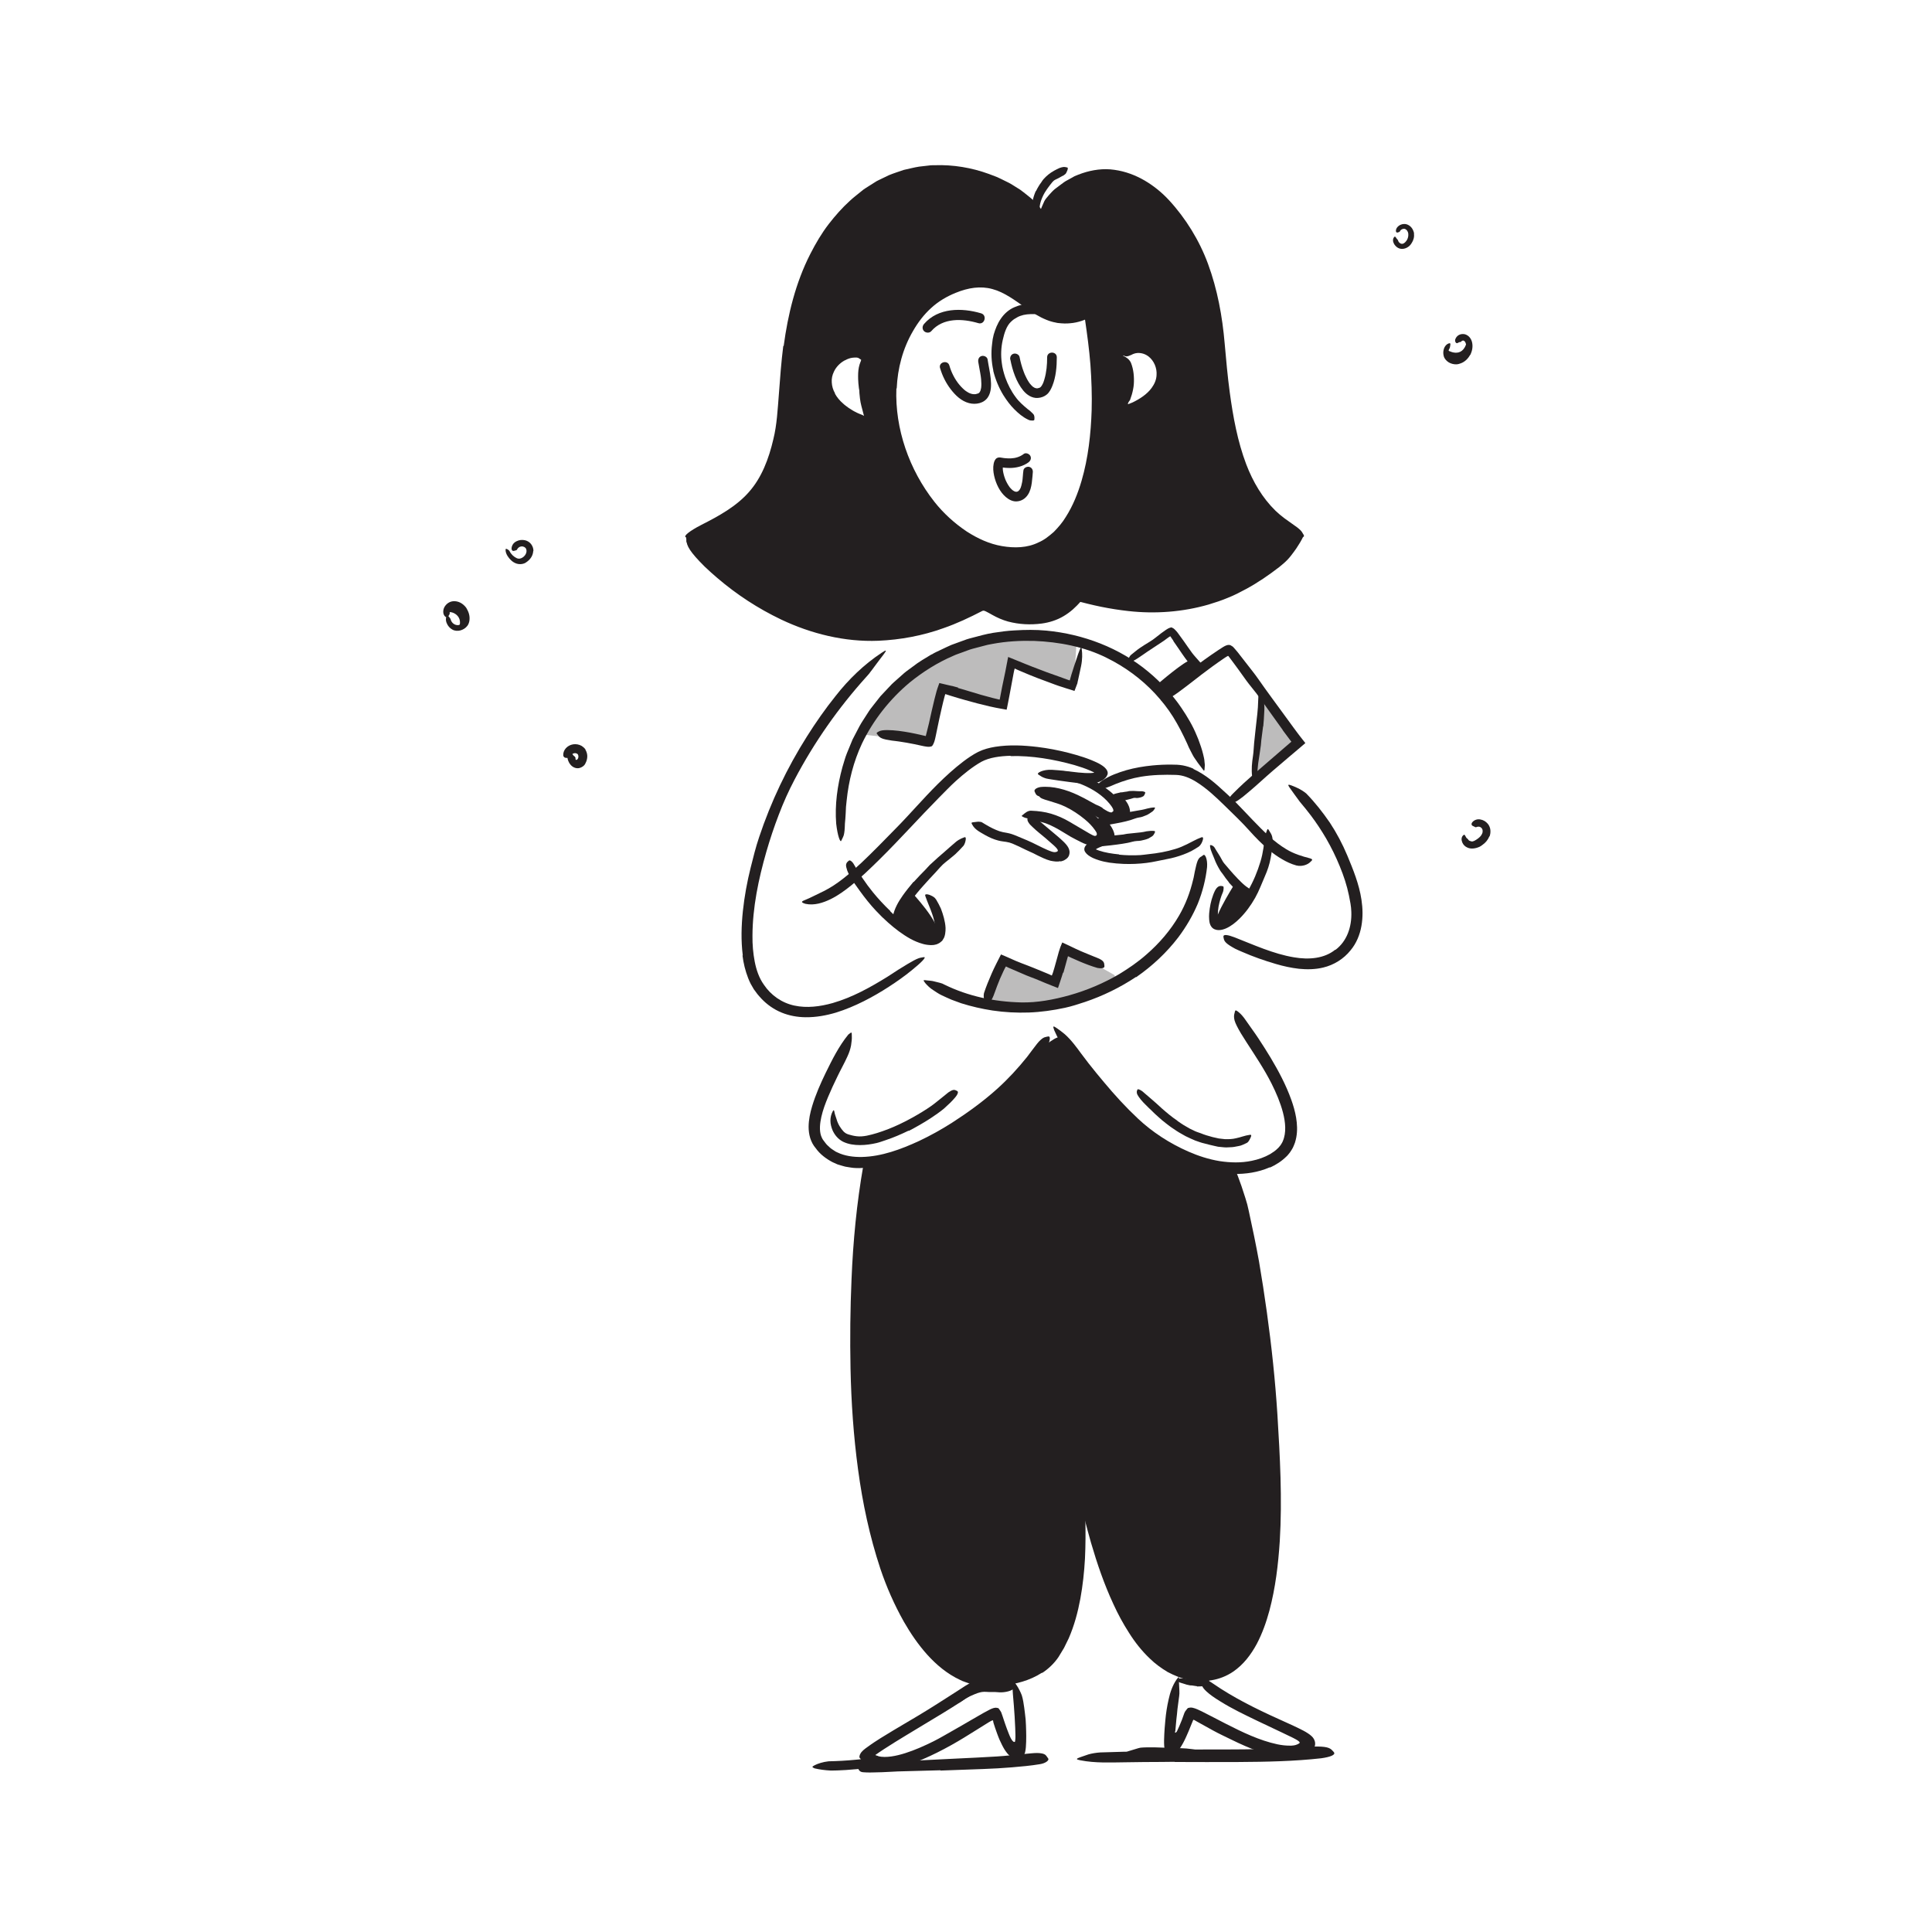 <?xml version="1.0" encoding="UTF-8"?><svg id="Layer_32" xmlns="http://www.w3.org/2000/svg" width="520" height="520" viewBox="0 0 520 520"><defs><style>.cls-1,.cls-2{fill:#231f20;}.cls-2{opacity:.3;}</style></defs><path class="cls-1" d="m285.4,231.78c-.79.22-1.78.07-2.7-.12-.53-.15-.71-.22-1-.32-.26-.11-.53-.21-.78-.32-1.01-.44-1.95-.93-2.87-1.39-.68-.34-1.38-.61-2.04-.94-1.16-.58-2.38-1.17-3.52-1.64-.55-.22-1.08-.37-1.7-.46-.61-.09-1.35-.16-2.07-.35-1.29-.32-2.45-.86-3.52-1.45-1.34-.8-2.82-1.43-3.58-2.94-.26-.44-.14-.49.4-.55.37-.04.75-.09,1.11-.13.23-.03.43,0,.65.03.11,0,.21.03.33.04.09.04.19.09.27.14,1.26.78,2.52,1.51,3.73,2,.6.26,1.15.45,1.81.59.65.13,1.54.24,2.41.53.51.17,1.04.38,1.48.57.44.19.89.37,1.34.56.9.37,1.79.75,2.66,1.16l2.8,1.38c.46.22.92.43,1.38.63l.68.27.31.11c.06.03.11.04.17.06.28.09.61.15.94.1.16-.03.32-.07.47-.15.15-.08.2-.27.13-.42-.09-.23-.26-.41-.42-.6l-.27-.28-.37-.35c-.71-.64-1.45-1.28-2.19-1.92-1.15-.98-2.36-1.89-3.47-2.97-.25-.23-.5-.46-.73-.71-.82-.98-.84-1.49-.53-2.03.07-.13.13-.26.21-.36.27-.32.89-.16,1.58.37,1.95,1.66,3.95,3.35,6.12,5.15l.54.47.27.24.48.44c.69.63,1.34,1.32,1.67,1.99.31.67.39,1.24.18,1.92-.11.34-.31.65-.55.87-.26.21-.55.43-.85.58-.3.11-.59.23-.92.29l-.04-.06Z"/><path class="cls-1" d="m304.16,218.67c0,1.19-2.73,1.68-2.73,1.68,0,0-.28-3.8-1.32-4.67-1.04-.87,2.09-.99,2.09-.99,0,0,1.96,1.59,1.96,3.98Z"/><path class="cls-1" d="m298.24,221.28c.1.23,2.13,2.51,1.69,4.28-.45,1.78-3.6.6-3.6.6,0,0,.26-3.48-.66-4.12s2.57-.77,2.57-.77Z"/><path class="cls-1" d="m321.18,206.96c3.45,1.61,6.09,3.99,8.62,6.34.92.87,1.87,1.69,2.74,2.58,3.08,3.15,5.98,6.41,9.16,9.31,1.42,1.28,2.94,2.44,4.52,3.39,1.01.62,2.09,1.09,3.15,1.48l1.6.52c.27.1.54.12.81.2.27.09.55.19.84.25.72.22.71.43.06.97-.61.65-2.14,1.34-3.77.94-1.41-.39-2.68-1-3.85-1.69-1.19-.69-2.28-1.46-3.3-2.3-2.03-1.69-3.85-3.54-5.56-5.46-2.05-2.3-4.36-4.46-6.56-6.63-2.42-2.36-4.89-4.7-7.67-6.42-1.71-1.06-3.54-1.82-5.45-1.87-3.15-.1-6.32-.03-9.4.48-2.39.39-4.67,1.1-6.86,1.97-.48.2-.94.41-1.42.61-1.8.7-2.42.81-3.08.49-.15-.07-.32-.12-.43-.2-.19-.14-.14-.38.11-.71.25-.32.68-.78,1.34-1.18,1.91-1.27,4.14-2.07,6.4-2.74,2.28-.64,4.64-1.04,7.01-1.27,1.76-.17,3.54-.25,5.31-.22l1.32.03c.52.05,1.05.07,1.55.18,1.01.2,1.97.49,2.84.89l-.02.07Z"/><path class="cls-1" d="m301.85,213.28c.48-.1,1.01-.17,1.55-.24.2-.03.38-.12.59-.13.72-.05,1.44-.05,2.14.03.31.03.61.02.9.02.38-.03.76.05,1.13.22.12.06.1.25,0,.48-.1.23-.27.55-.46.67-.36.21-.7.31-1.04.37-.34.08-.68.12-1.04.05-.43-.07-.83.14-1.24.25-.46.1-.92.26-1.43.36-.31.07-.63.15-.94.22-.48.12-.98.19-1.45.33-.36.11-.7.36-1.06.49-.08.03-.16.08-.24.09-.15.06-.27-.08-.36-.21-.09-.13-.15-.3-.21-.52l-.08-.28c-.07-.29.01-.63.17-.99.52-.66,1.1-.79,1.69-.95.44-.11.9-.2,1.36-.32l.02.05Z"/><path class="cls-1" d="m300.56,219.19c.85-.14,1.7-.27,2.55-.41.31-.06.6-.18.91-.23,1.11-.17,2.2-.41,3.32-.58.5-.08.97-.23,1.45-.35.62-.15,1.25-.28,1.91-.29.21,0,.21.11.1.32-.11.2-.32.54-.63.77-.55.38-1.09.79-1.7,1.02-.6.25-1.2.51-1.86.58-.79.11-1.53.47-2.3.7-.85.24-1.71.47-2.58.64-.54.1-1.08.21-1.61.31-.81.16-1.64.27-2.45.46-.63.13-1.23.42-1.88.57-.14.02-.28.07-.43.07-.14,0-.26,0-.35-.03-.1-.04-.18-.12-.24-.18-.13-.14-.2-.32-.26-.56-.03-.11-.06-.21-.07-.31-.05-.32.16-.68.49-1.02.26-.15.5-.29.74-.42.25-.09.51-.16.77-.24.52-.14,1.07-.26,1.62-.37.83-.16,1.66-.33,2.5-.49l.02.06Z"/><path class="cls-1" d="m299.54,224.9c.93-.1,1.86-.19,2.79-.29.34-.04.67-.16,1.01-.19,1.21-.13,2.43-.26,3.64-.38.54-.05,1.07-.17,1.6-.29.69-.09,1.38-.18,2.1-.09.23.03.24.22.11.51-.13.28-.37.72-.72.94l-.94.56c-.32.16-.66.23-.99.34-.67.19-1.36.34-2.09.34-.86.03-1.69.35-2.55.51-.94.18-1.89.33-2.85.45-.59.07-1.18.14-1.77.22-.9.11-1.8.17-2.7.29-.7.09-1.38.35-2.12.4-.16,0-.32.04-.49.03-.31-.02-.52-.1-.65-.25-.12-.19-.17-.41-.18-.68,0-.13-.02-.25-.02-.36,0-.19.08-.36.21-.54.12-.18.29-.41.47-.45,1.07-.52,2.2-.61,3.41-.79.89-.11,1.81-.22,2.73-.36v.06Z"/><path class="cls-1" d="m301.16,230.03c1.89.19,3.83.24,5.77.12.71-.04,1.4-.17,2.11-.24,2.48-.25,4.97-.68,7.37-1.43,1.07-.32,2.1-.77,3.09-1.26,1.28-.61,2.47-1.35,3.84-1.84.43-.16.55.11.42.62-.13.49-.44,1.36-1.15,1.89-.65.42-1.31.83-1.99,1.19-.68.36-1.4.64-2.12.92-1.44.54-2.93.96-4.44,1.23-1.81.33-3.65.81-5.51,1.03-2.04.25-4.1.34-6.16.26-1.27-.05-2.53-.16-3.79-.34-.96-.15-1.91-.35-2.85-.65-.47-.15-.94-.32-1.4-.52-.19-.09-.53-.24-.81-.41-.26-.19-.57-.33-.79-.55-.18-.16-.38-.31-.5-.51-.15-.18-.28-.36-.35-.58-.15-.46,0-.95.27-1.3.26-.37.65-.67,1.11-.95.26-.1.52-.22.79-.3l.41-.13c.1-.03.19-.06.28-.08.33-.09.66-.17,1-.2,1.26-.1,1.66.18,1.93.56.06.09.14.17.18.25.12.23-.35.59-1.13.91-.58.23-1.14.5-1.64.74-.07.08-.08.14-.06.18.02.04.08.05.1.05,0,0,.02,0,.01-.01-.07-.04.13.07.25.1l.39.15c1.62.55,3.53.85,5.42,1.03v.06Z"/><path class="cls-1" d="m311.37,184.31s7.9-6.84,9.07-6.53,1.98,3.11,1.98,3.11l-9.07,6.36-1.98-2.94Z"/><path class="cls-1" d="m315.83,172.48l-.68-.99c-.02-.06-.05-.15-.12-.21-.04,0-.09.02-.14.03l-.08.03-.11.07-.16.11c-.42.28-.8.61-1.22.9-1.51.99-3.02,1.99-4.52,2.99-.67.44-1.31.94-1.99,1.37-.85.57-1.71,1.18-2.77,1.47-.33.09-.41-.24-.33-.67.09-.42.29-.99.73-1.34.8-.6,1.54-1.3,2.39-1.86.85-.57,1.72-1.13,2.62-1.66,1.08-.63,2.04-1.51,3.08-2.28l1.06-.76c.27-.21.57-.36.85-.54.29-.16.55-.2.85-.29.37.16.69.33.99.67.15.15.3.3.44.47l.3.38c.54.71,1.04,1.42,1.55,2.13.77,1.07,1.49,2.18,2.28,3.23.61.81,1.32,1.53,1.98,2.31.15.17.31.32.44.51.26.33.37.59.34.84,0,.23-.14.45-.35.69-.09.1-.17.21-.25.29-.24.24-.89.25-1.39-.12-1.31-1.24-2.39-2.75-3.46-4.29-.79-1.14-1.56-2.32-2.36-3.43l.04-.04Z"/><path class="cls-2" d="m337.85,208.17c-.17-.59,2.34-21.22,2.34-21.22l8.91,12.81-11.33,9.19"/><path class="cls-1" d="m339.96,195.52l-.48,3.74c-.06.45-.05.91-.12,1.37-.2,1.6-.49,3.2-.71,4.8-.1.71-.13,1.43-.21,2.13-.1.91-.19,1.82-.42,2.71-.08.28-.26.23-.47-.03-.2-.25-.47-.72-.53-1.25-.25-1.88-.05-3.73.23-5.58.17-1.11.19-2.28.3-3.42l.4-3.76.26-2.32c.13-1.17.28-2.34.35-3.51.04-.91.07-1.79.12-2.69.01-.2.02-.39.04-.59.08-.73.23-.96.53-1.11.07-.03.14-.08.2-.1.2-.06.41.25.5.79.24,1.62.46,3.32.32,5.01-.06,1.26-.13,2.53-.26,3.79h-.05Z"/><path class="cls-1" d="m267.36,99.74c-.52-2.33-.65-4.76-.34-7.13.07-.43.09-.87.16-1.3.09-.43.17-.86.28-1.28.44-1.47.99-2.92,1.92-4.26.9-1.33,2.19-2.48,3.69-3.1,1.32-.58,2.72-.87,4.09-.93.88-.06,1.76.05,2.6.24.42.12.84.19,1.22.41.38.21.75.46,1.1.7.43.33.29.48-.23.7-.34.14-.69.29-1.03.44-.2.08-.42.2-.63.25-.21.03-.42.06-.62.05-1.49,0-2.85-.05-4.11.24-.62.16-1.22.35-1.76.68-.29.13-.53.35-.83.5-.24.22-.54.39-.77.65-1.21,1.14-1.8,3.08-2.21,4.9-.46,2.01-.55,4.14-.25,6.24.15,1.3.5,2.57.92,3.83.68,1.88,1.6,3.71,2.8,5.31.91,1.27,2.09,2.27,3.25,3.24.27.2.54.38.78.62.44.44.77.69.91.99.12.33.14.59.12.87-.01.13,0,.26-.02.36-.04.17-.2.22-.5.23-.3,0-.77,0-1.21-.26-1.38-.65-2.58-1.66-3.69-2.78-1.12-1.11-2.07-2.41-2.93-3.77-1.25-2.04-2.17-4.29-2.75-6.63l.06-.02Z"/><path class="cls-1" d="m278.84,51.44c.2-.42.41-.83.66-1.23.22-.41.5-.78.78-1.16.19-.28.35-.58.59-.83.8-.9,1.76-1.68,2.83-2.27.46-.27.97-.49,1.46-.73.33-.14.68-.21,1.03-.27.36-.03.73.04,1.07.13.22.07.16.4.01.8-.16.39-.36.89-.6,1.02-.22.14-.39.37-.62.41-.21.12-.41.24-.63.34-.41.28-.9.46-1.41.73-.62.31-1.01.95-1.45,1.49-.48.62-.95,1.27-1.37,1.97-.24.44-.49.87-.67,1.34-.3.7-.55,1.43-.65,2.17-.09.57-.04,1.15.03,1.69.01.12.01.24,0,.36,0,.44-.11.61-.43.79-.07.04-.14.09-.21.13-.23.11-.49-.03-.74-.41-.38-.56-.57-1.22-.64-1.85-.11-.66-.07-1.31.04-1.94.19-.93.48-1.84.86-2.7l.05.02Z"/><path class="cls-1" d="m322.19,453.85c-.46-.07-.92-.14-1.38-.21-.17-.02-.33.01-.51-.02-.6-.09-1.21-.27-1.8-.48-.28-.08-.53-.16-.8-.24-.34-.12-.73-.28-.92-.67-.06-.11.1-.21.3-.29.21-.08.41-.2.55-.2.47.04,1.03-.03,1.63.09.36.09.76,0,1.14-.02.43,0,.87-.01,1.31-.02.27-.01.55.02.82.01.42,0,.84.02,1.25-.04.32-.05.63-.21.95-.24.07,0,.14-.02.21,0,.27.05.36.18.43.57l.05.26c.03.29-.06.55-.24.73-.52.61-1.07.75-1.67.79-.44.04-.89.03-1.34.04v-.05Z"/><path class="cls-1" d="m262.44,453.6c.9-.31,2.04-.49,3-.42.35.01.68,0,.99.04,1.07.18,2.07.31,3.14.24.47-.03.93-.13,1.37-.27.28-.1.56-.19.85-.26.14-.04.29-.07.44-.09.15-.03.33.03.5.06.24.09.28.25.26.65-.01.2-.05.45-.11.71-.07.24-.2.41-.37.5-.6.36-1.28.53-1.97.64-.68.11-1.38.13-2.08.05-.82-.09-1.7,0-2.45-.05-.84-.06-1.5-.09-2.25.11-.46.11-.93.28-1.41.48-.72.31-1.48.62-2.18,1.01-.55.3-1.03.69-1.55,1.02-.12.06-.23.14-.35.2-.46.2-.68.14-.99-.24-.07-.09-.15-.17-.21-.25-.2-.29-.16-.66.1-.98.19-.23.39-.46.59-.68.22-.19.44-.37.68-.54.46-.35.97-.62,1.49-.89.77-.38,1.54-.75,2.47-1.11l.02.05Z"/><path class="cls-1" d="m332.15,238.15c-.19.4-7.4,11.62-4.27,11.26s7.74-8.51,7.74-8.51l-3.47-2.75Z"/><path class="cls-1" d="m245.36,240.16s7.72,8.15,6.97,11.16c-1.35,5.46-11.45-3.29-11.45-3.29l4.48-7.86Z"/><path class="cls-1" d="m285.33,221.91c.99.57,1.93,1.2,2.87,1.79.34.22.71.39,1.05.6,1.21.73,2.42,1.44,3.73,1.81l.88.17c.3,0,.59,0,.88,0,.75-.07,1.45-.24,2.27-.35.26-.03.28.07.15.3-.13.22-.39.67-.84,1.01-.44.15-.91.27-1.37.36-.47,0-.95.03-1.41-.06-.92-.15-1.77-.46-2.55-.87-.93-.49-1.9-.93-2.79-1.45l-2.89-1.74c-.6-.33-1.18-.7-1.8-.98-.46-.23-.92-.46-1.4-.64-.47-.2-.95-.39-1.44-.5-.75-.24-1.54-.25-2.3-.34-.17,0-.34.02-.51.01-.62-.04-.82-.21-.96-.53-.03-.07-.07-.14-.09-.21-.06-.2.21-.45.72-.54,1.53-.27,3.14.12,4.64.63,1.11.42,2.16.95,3.16,1.51v.03Z"/><path class="cls-2" d="m265.85,268.23l3.33-9.48,14.57,5.15,2.56-9.17,13.59,7.68s2.13,1.86-8.74,5.9c-11.21,4.17-21.05,2.56-24.43,2.38s-.88-2.46-.88-2.46Z"/><path class="cls-2" d="m231.49,197.62s17.34,1.9,18.91,2.48,3.23-14.97,3.23-14.97l15.57,5.26,2.14-13.26,17.61,8.42.82-12.86s-18.69-3.91-29.77.48c-11.08,4.4-19.58,12.72-24.69,19.78-.58.81-3.82,4.67-3.82,4.67Z"/><path class="cls-1" d="m286.12,261.77l-.35,1.12-.54,1.64-.27.81-.14.4c-.02.06-.04.14-.07.19l-.2-.08-1.61-.63-1.57-.63-.86-.36-1.72-.72c-.84-.35-1.71-.62-2.54-.98l-4.41-1.9-.28-.12c-.09-.04-.2-.09-.21-.09l-.21-.11-.23-.11c-.07-.02-.18-.13-.2-.02l-.25.43-.06.12-.12.25-.26.54c-.62,1.27-1.16,2.58-1.66,3.89-.66,1.68-1.05,3.45-2.33,4.9-.38.46-.54.32-.76-.27-.11-.3-.26-.71-.42-1.21-.11-.48-.12-1-.01-1.53.58-1.78,1.29-3.5,2.04-5.22l.58-1.28.68-1.39c.38-.78.77-1.53,1.14-2.25l.14-.27.3.12.6.25,1.16.51c.63.28,1.26.56,1.89.84.52.22,1.05.43,1.59.64,1.07.41,2.15.81,3.2,1.24l3.48,1.43.76.32.36.17.19.09.1.04.05.02s.01-.03.02-.04l.14-.37.09-.24.12-.36.33-1.1.62-2.22.56-2.04c.26-.91.57-1.74.93-2.53.67.32,1.35.63,2.01.94.54.26,1.09.52,1.63.78,1.63.78,3.29,1.41,4.93,2.09.36.15.73.27,1.08.44.67.29,1.07.54,1.31.82.24.27.33.54.35.89.01.16.05.33.04.47,0,.49-.8.65-1.89.43-1.57-.46-3.11-1.04-4.65-1.69-.77-.32-1.53-.66-2.3-1.01l-.57-.27-.34-.16c-.07-.03-.05-.02-.05-.02,0,0,0,0,0,0-.03.13.1-.5-.32,1.08l-.92,3.35h-.06Z"/><path class="cls-1" d="m257.81,185.16c2.1.57,4.15,1.27,6.23,1.85,1.04.3,2.07.58,3.1.84l1.91.46c.03-.07.05-.17.07-.27l.15-.8.45-2.34.86-4.11.57-2.99.17-.85c-.02-.23.18-.05.3-.02l.41.17,1.62.66,2.26.92,1.94.77,3.91,1.49c1.16.43,2.34.84,3.51,1.25l1.75.64c.36.14.39.13.55.19l.2.07.1.03s.07.03.07-.03c.06-.35.68-2.35,1.14-3.75l.75-2.25c.24-.75.49-1.49.8-2.23.37-.92.46-.77.55.11.12.88.17,2.52-.21,4.31l-.51,2.38-.26,1.19-.03.15-.07.29c-.06.19-.08.41-.12.61l-.4,1.06-.2.53-.1.26-.05.13s-.02.11-.08.07l-1.09-.35-1.11-.34-.79-.26c-.77-.24-1.54-.48-2.29-.77-3.03-1.1-6.1-2.25-9.11-3.56l-.68-.29-.34-.15c-.14-.06-.09-.04-.15-.07l-.41-.2c-.1-.08-.09.03-.11.1l-.06.22-.06.24-.14.69c-.37,1.96-.74,3.94-1.1,5.89l-.36,1.87-.26,1.32-.14.65s0,.07-.03.07h-.08s-.17-.04-.17-.04l-.33-.06-1.32-.24-.66-.12-.46-.09-1.63-.35c-2.17-.49-4.3-1.07-6.41-1.66-1.31-.35-2.59-.76-3.89-1.15l-1.32-.42c-.08,0-.2-.09-.24-.04l-.07.24-.14.49-.35,1.37-.35,1.48-.67,2.98c-.22,1-.42,2-.63,3l-.31,1.51-.17.78c-.1.34-.15.7-.28,1.02-.16.44-.33.79-.6,1.12-.44.18-.88.21-1.38.14-.48-.04-1.06-.18-1.34-.24l-2.05-.44c-1.36-.28-2.71-.51-4.06-.71-.67-.11-1.32-.16-1.99-.25-2.48-.36-3.25-.69-3.72-1.47-.11-.16-.26-.3-.33-.41-.11-.2.11-.34.6-.59.5-.28,1.26-.35,2.23-.36,2.01.02,4.04.31,6.07.68,1.02.19,2.03.41,3.02.64l.74.17.36.08.17.04h0s.03,0,.02-.03c-.18.67.48-1.86.85-3.42.48-2.13.93-4.29,1.48-6.46l.55-2.11c.14-.53.32-.98.48-1.46l.25-.71c0-.09.07-.07.14-.05l.19.04.37.09,1.48.35.74.17.35.08.21.03,1.59.43v.07Z"/><path class="cls-1" d="m233.31,311.57c-.11.84-3.77,34.11-3.4,57.27s7.62,76.68,32.08,82.64c0,0,15.77,2.63,20.17-2.89,10.89-13.65,6.28-56.71,4.8-73.64,0,0,11.42,56.67,20.18,66.78,8.76,10.1,14.35,9.75,22.3,7.54,9.53-2.65,14.1-25.8,13.78-32.02-.32-6.21-.02-50.57-5.68-73.7l-5.55-29.39s-21.04,1.9-36.71-21.94c0,0-8.81-11.8-9.53-12.91s-5.06,2.24-7.31,4.76-13.71,14.05-21.84,20.5c-10.05,7.97-23.3,7.01-23.3,7.01Z"/><path class="cls-1" d="m333.67,126.65c-3.89-9.03-5.28-34.59-7.41-47.15-2.12-12.56-12.41-29.08-24.59-32.08s-21.66,9.88-21.66,9.88l-4.08-3.74c-4.09-3.73-13.84-6.81-28.78-6.14-14.94.67-24.84,16.98-30.08,27.77-5.24,10.79-6.4,42.53-9.36,50.62-2.97,8.08-16.19,16.02-20.87,18.01-4.69,2,0,3.41,0,3.41,19.8,23.68,46.54,24.18,57.76,23.18s20.36-7.38,20.36-7.38c0,0,6.12,2.73,14.45,3.44,8.33.72,10.81-6.07,10.81-6.07,0,0,20.81,4.09,33.97.59,13.16-3.49,26.28-16.27,26.28-16.27,0,0-12.9-9.03-16.8-18.07Zm-111.21-24.31c1.61-11.55,9.36-5.47,9.36-5.47,0,0-1.23,7.57,0,12.31l1.24,4.74s-11.87-2.37-10.6-11.58Zm72.87,9.96c-.24,13.6-5.13,22.16-8.91,29.1-3.78,6.93-12.1,12.92-28.34,2.67-16.25-10.25-18.77-36.08-18.08-45.74.69-9.65,12.27-19.4,20.02-22.68,7.75-3.27,16.85,7.52,22.14,10.34,5.29,2.83,10.09-1.92,10.09-1.92,0,0,3.31,14.64,3.08,28.23Zm6.89-1.55l.48-3.33c.49-3.32.73-6.7.37-8.83s-2.77-3.56,3.07-4.73c5.83-1.17,6.32,1.88,6.21,6.82-.1,4.77-10.13,10.07-10.13,10.07Z"/><path class="cls-1" d="m253.11,476.47l-11.48.31c-1.4.05-2.79.17-4.18.21l-2.79.07c-.45.02-.99,0-1.44-.01l-.74-.04-.23-.02-.16-.02-.13-.03-.12-.03s-.19-.07-.26-.12l-.08-.05c-.09-.06-.18-.15-.26-.25-.16-.23-.25-.36-.26-.77-.03-.38.3-.82.29-.79.06-.08.14-.15.22-.2.15-.1.13-.08.21-.12l.11-.05c.12-.04.15-.05.21-.07l.24-.05c1.01-.16,1.87-.25,2.77-.38.88-.13,1.79-.27,2.55-.48l.39,2.04c-1.22.04-2.45.13-3.69.23-2.17.17-4.37.41-6.57.55-1.41.08-2.82.16-4.24.14-1.42-.08-2.83-.25-4.21-.58-.85-.35-.71-.46.06-.87.77-.39,2.13-.86,3.69-1.03,2.43-.05,4.83-.18,7.27-.42,2.44-.25,4.94-.51,7.53-.53l11.52-.11-10.96,3c-.82.23-1.54.32-2.28.42-.86.11-1.73.22-2.61.33l-.61.09-.22.04s-.03-.11-.05-.19l-.09-.27c-.06-.19-.09-.29-.16-.43-.03-.1-.1-.2-.13-.24-.04-.03,0,0,.03-.1.02-.06.08-.21.09-.32.04-.16.07-.32.09-.49l.05-.29h0s.01,0,.01,0c.29.03.78.03,1.19.03,1.67-.05,3.45-.22,5.19-.31l11.55-.6c2.37-.12,4.74-.23,7.11-.35,3.59-.19,7.2-.32,10.76-.56,2.77-.17,5.48-.52,8.23-.75.6-.05,1.2-.13,1.81-.16,1.13-.08,1.88.03,2.41.17.26.08.47.18.65.32.17.16.31.35.44.54.11.18.26.34.33.48.22.42-.69,1.24-2.32,1.48-2.43.41-4.92.62-7.46.84-2.53.21-5.11.36-7.7.45-3.84.14-7.71.28-11.56.42v-.07Z"/><path class="cls-1" d="m316.16,474.2c-3.06-.06-6.12-.04-9.18-.17l-10.74-.44,10.13-3.06c.49-.15.62-.13.85-.16.2-.02.38-.03.56-.04l1.03-.03h1.97c1.3.04,2.6.08,3.89.13,2.07.1,4.13.04,6.19.35l1.36.17,1.37.04c.91.03,1.82.06,2.76.13l.73.07c.13.02.26.03.42.07.07.01.17.04.29.07l.12.04.06.02h.03s.09.06.09.06c.12.07.23.15.32.25.1.09.3.4.32.69.02.14,0,.28-.01.4-.03.13-.04.15-.08.23-.06.14-.15.27-.26.38-.05.05-.11.1-.17.14l-.06.04c-.06.04-.12.07-.18.1-.16.07-.14.05-.23.08-.13.04-.18.05-.27.07l-.41.07c-.25.04-.49.07-.76.1-.94.04-1.86.11-2.76.11l-10.86.12c-3.21,0-6.44.04-9.63.09-4.09.04-8.22.27-12.31-.54-1.27-.24-1.09-.43,0-.82.61-.21,1.38-.47,2.24-.77.93-.26,2.01-.44,3.18-.52,8.32-.29,16.65-.41,25.07-.17,1.25.01,2.52.02,3.79.03h.94c.17.01.28,0,.42,0l.43-.04.17-.02h.05s0,0,0,0l.09.27.11.28c.01.07.03.12.06.18.04.11.16.25.16.28.07.06.05.01.02.07-.09.07-.09.13-.16.27-.07.15-.13.3-.17.45-.01.07-.04.17-.08.28,0,.01,0,0,0,0h-.01s-.07-.02-.07-.02c-.23-.05-.55-.1-.85-.14-1.24-.15-2.53-.24-3.81-.33-1.29,0-2.58.11-3.86.11-1.91-.02-3.81-.02-5.72,0l-2.84.06-1.4.06-.67.05-.29.04-.11.02s-.04,0-.03,0c.02.05-.02-.12-.06-.25-.04-.13-.09-.26-.14-.38l-.21-1.87c1.83-.03,3.67-.03,5.5-.02,3.49,0,6.98,0,10.46,0,5.28-.02,10.59.02,15.83-.1,4.08-.1,8.07-.38,12.1-.56.89-.04,1.75-.11,2.65-.14,3.32-.05,4.37.27,5.08,1.08.16.19.38.37.47.56.32.62-1.03,1.18-3.46,1.52-7.2.81-14.8.97-22.42,1.01-5.66.04-11.35,0-17.03-.01v-.08Z"/><path class="cls-1" d="m236.41,472.7c2.06.48,4.76-.05,7.27-.85,2.55-.81,5.07-1.93,7.55-3.16,1.81-.9,3.54-1.96,5.32-2.95,1.57-.88,3.12-1.79,4.68-2.7l2.36-1.36c.84-.47,1.39-.83,2.89-1.59.65-.3,1.29-.55,1.82-.42l.21.04s.07.05.12,0c.03.02.06.04.08.06.1.07.17.19.26.31.16.23.34.48.5.77.25.64.5,1.45.67,1.96l.43,1.27c.29.84.6,1.68.93,2.5l.27.66c.08.19.18.39.28.59.19.34.39.71.72.94.15.12.45.13.44-.11.04-.19.06-.39.07-.58.03-.39.03-.79.02-1.17-.02-.6-.03-1.2-.05-1.8-.09-2.02-.2-4.05-.37-6.07-.2-2.02-.33-4.02-.45-6.05-.11-1.25-.02-1.15.65-.21.32.48.84,1.17,1.28,2.06.22.45.48.93.66,1.46.16.53.3,1.1.4,1.7.18,1.06.33,2.12.45,3.19l.18,1.6.09,1.6.05,1.61.02,1.24c0,.52,0,1.04-.02,1.55-.02,1.04-.1,2.02-.28,2.81-.19.8-.6,1.03-.92,1.26l-.56.41c-.34.1-.68.1-.96.1-.57-.09-1.06-.28-1.58-.69-.51-.39-1.03-1.04-1.52-1.8-.48-.78-.91-1.68-1.32-2.58l-.23-.55-.15-.38-.29-.77-.54-1.53-.25-.77-.12-.38c-.04-.12-.1-.3-.09-.29l-.07-.41c-.02-.07-.02-.23-.12-.19-.07,0-.15.04-.23.07-.08.03-.15.06-.25.11-.03,0-.41.23-.65.38-1.08.65-2.17,1.35-3.27,2.04-2.2,1.39-4.43,2.77-6.72,4.05-2.51,1.4-5.09,2.71-7.77,3.85-2.69,1.12-5.47,2.12-8.5,2.5-1.18.14-2.41.17-3.66-.05-.31-.05-.62-.12-.93-.22-.33-.1-.57-.17-.99-.37-.77-.33-1.44-.81-2-1.36-.1-.07-.24-.12-.3-.21l-.19-.26-.18-.26s-.09-.07-.14-.14c-.1-.13-.12-.4-.06-.57.05-.19.11-.36.21-.54.35-.7,1.18-1.33,1.96-1.87.45-.34.67-.48.96-.69l.84-.57,1.69-1.09c1.13-.71,2.27-1.4,3.41-2.08,2.28-1.35,4.56-2.71,6.83-4.05,3.51-2.1,6.87-4.29,10.27-6.46.74-.48,1.47-.96,2.22-1.44,1.41-.87,2.35-1.42,3.08-1.69.37-.12.68-.19.97-.21.29,0,.56.05.8.1.22.05.48.05.63.11.25.09.14.4-.2,1-.33.62-1.05,1.28-2.05,1.99-5.94,4.23-12.57,7.98-19.06,11.95-1.99,1.21-3.99,2.43-5.92,3.69l-1.43.95-.69.48-.17.12s0,0,0,0h-.01s-.11.06-.05.09c.01.02.03.03.05.04h.02s.2.08.2.08c.15.06.33.09.49.14v.08Z"/><path class="cls-1" d="m346.89,473.08c-2.96-.07-5.6-.83-8.12-1.7-2.52-.89-4.92-1.97-7.27-3.12-1.71-.84-3.43-1.63-5.08-2.54l-4.31-2.39-.23-.13-.08-.05-.17-.1c-.12-.06-.24-.14-.39-.17-.13.03-.13.21-.2.32l-.08.19-.04.1-.08.19-.95,2.33-.53,1.21c-.26.59-.54,1.19-.83,1.73-.58,1.1-1.21,2.07-1.83,2.67-.31.32-.62.55-.96.75-.33.19-.7.33-1.17.29-.23.01-.4-.17-.46-.29-.08-.13-.15-.26-.21-.39-.13-.26-.25-.51-.36-.83-.2-.68-.25-1.73-.23-2.81.01-.54.02-1.09.06-1.65l.09-1.47c.06-.74.13-1.48.19-2.21.17-1.89.46-3.77.89-5.63.4-1.86,1.02-3.72,2.14-5.34.73-.99.69-.79.64.25-.03.52.06,1.28.08,2.13.01.43.06.9.04,1.38-.03.47-.09.97-.17,1.48-.14.91-.26,1.82-.36,2.74l-.13,1.38-.16,1.38c-.1.92-.18,1.84-.25,2.77l-.02.28s0,0,0,0v.02s-.04.07-.04.07c-.02.06-.05.15-.06.29,0,.17.1.15.15.14.06-.02.14-.08.24-.19l.08-.09.04-.06s.02-.02.08-.16l.58-1.28c.23-.51.44-1.04.65-1.57l.15-.4.25-.7c.17-.46.31-.97.56-1.33.12-.18.26-.33.37-.48.13-.15.22-.31.38-.39.22-.03.4-.09.59-.11.19-.02.4.01.62.05.43.09.88.26,1.33.45.42.18.98.45,1.18.55,2.15,1.08,4.22,2.18,6.29,3.24,4.54,2.32,9.19,4.57,14.01,5.6,1.13.23,2.26.37,3.36.36h.41s.25-.02.25-.02c.16-.01.3-.03.45-.05.3-.05.6-.13.88-.26.19-.07.35-.18.52-.28.08-.05.16-.14.14-.24-.02-.09-.09-.17-.15-.24-.45-.41-1.02-.67-1.59-.98-1.02-.51-2.14-1.04-3.22-1.55-2.19-1.04-4.37-2.07-6.54-3.1-3.37-1.63-6.71-3.21-9.9-5.21-.7-.44-1.4-.87-2.08-1.36-2.53-1.84-3.05-2.81-2.95-3.85,0-.22-.03-.46,0-.61.05-.26.36-.22.96-.08.62.12,1.34.56,2.22,1.17,5.22,3.61,11.28,6.66,17.57,9.49l2.64,1.2,1.33.61,1.45.69c1.71.82,3.53,1.83,4.08,2.88.26.53.42.96.31,1.71-.07.32-.22.55-.34.82-.2.25-.38.51-.66.72-.77.6-1.7,1.15-2.9,1.46-.57.16-1.24.27-1.81.32l-.44.04h-.29c-.19.02-.38.02-.57.02v-.08Z"/><path class="cls-1" d="m241.26,104.56c-.41,10.83,3.45,21.88,10.22,30.48,2.48,3.14,5.47,5.84,8.73,8.02,2.9,1.87,6.09,3.35,9.46,3.92,3.36.58,6.85.5,9.84-.99,1.54-.64,2.86-1.72,4.14-2.84,1.19-1.22,2.33-2.53,3.23-4.04,1.88-2.95,3.23-6.29,4.23-9.72,1.79-6.12,2.5-12.59,2.71-18.95.12-4.09-.04-8.2-.33-12.29-.32-4.09-.87-8.13-1.46-12.16-.05-1.29-.07-1.87.04-1.87.11,0,.38.57,1.02,1.54.63.97,1.27,2.45,1.92,4.28.62,1.83,1.08,4.04,1.35,6.45.47,4.28.64,8.58.54,12.87-.1,4.3-.44,8.6-1.12,12.88-.69,4.27-1.75,8.53-3.37,12.64-.83,2.05-1.8,4.07-3.04,5.96-1.19,1.91-2.68,3.69-4.44,5.19-2.09,1.81-4.66,3.2-7.42,3.87-2.78.7-5.64.63-8.37.18-5.51-.95-10.51-3.73-14.59-7.25-8.91-7.91-14.43-19.05-16.05-30.67-.95-7.16-.17-14.66,2.85-21.3,1.13-2.51,2.52-4.89,4.25-7.06,1.72-2.17,3.8-4.09,6.15-5.57,2.35-1.49,4.93-2.57,7.59-3.25,2.68-.75,5.62-.85,8.35-.11,4.29,1.12,7.67,3.86,10.96,6.08,1.65,1.12,3.33,2.13,5.08,2.65,1.71.51,3.64.55,5.4.19,1.57-.35,3.03-1.05,4.47-1.92,2.68-1.66,4.3-3.13,5.56-3.99.64-.42,1.16-.76,1.63-.99.49-.21.91-.35,1.29-.47.35-.1.77-.3.99-.34.38-.07.13.43-.51,1.52-.64,1.11-1.91,2.58-3.84,4.24-1.43,1.22-2.97,2.4-4.74,3.37-1.76.96-3.77,1.72-5.93,1.89-1.07.12-2.15.06-3.21-.06-1.07-.17-2.18-.43-3.16-.85-2-.8-3.7-1.92-5.3-3.02-3.16-2.22-6.06-4.42-9.26-5.27-3.2-.89-6.51-.37-9.89,1.01-2.44.99-4.69,2.32-6.61,4.09-1.93,1.74-3.55,3.87-4.89,6.21-2.73,4.67-4.14,10-4.38,15.44h-.08Z"/><path class="cls-1" d="m210.93,93.12c1.13-8.46,3.2-17,7.16-24.76,1.44-2.82,3.05-5.58,4.99-8.09,1.72-2.21,3.57-4.32,5.64-6.2,1.02-.96,2.17-1.8,3.25-2.7.53-.47,1.15-.81,1.74-1.2l1.79-1.13c.58-.41,1.25-.65,1.87-.98l1.91-.92c1.3-.53,2.65-.95,3.98-1.41,1.38-.29,2.74-.67,4.12-.88l2.09-.24,1.04-.12c.35-.03.7-.01,1.05-.02,4.97-.18,9.96.66,14.57,2.34l2.21.84c.72.32,1.42.68,2.14,1.03.71.34,1.43.69,2.09,1.12.68.41,1.35.83,2.01,1.26.65.45,1.25.97,1.88,1.45.62.49,1.24.98,1.79,1.55.58.54,1.1,1.14,1.6,1.74.49.62.9,1.31,1.34,1.95,1.06,1.65.79,1.49-.65.62-.73-.42-1.72-1.05-3.02-1.62-.63-.3-1.21-.73-1.85-1.15-.67-.38-1.36-.8-2.05-1.28-4.89-3.33-10.53-5.52-16.36-6.31-1.46-.11-2.93-.37-4.4-.3-.73.01-1.47-.02-2.21.02l-2.2.23c-.37.04-.74.06-1.1.12l-1.08.23-2.18.46-2.11.7-1.06.34c-.35.12-.68.3-1.02.45-.81.38-1.63.76-2.45,1.14-.77.48-1.53.97-2.31,1.46-.8.45-1.48,1.07-2.2,1.66-.7.61-1.45,1.13-2.1,1.81-2.7,2.6-5.09,5.54-7.13,8.67-4.52,6.89-7.22,14.91-8.69,23.13-.93,5.07-1.44,10.23-1.83,15.42-.31,3.93-.52,7.9-1.1,11.89-.29,2.02-.81,3.97-1.32,5.9-.56,1.93-1.17,3.85-2,5.7-1.24,2.88-2.87,5.62-4.99,7.97-2.11,2.35-4.64,4.28-7.3,5.87-1.17.72-2.34,1.34-3.57,1.97-1.15.52-2.1.98-2.92,1.28-.82.3-1.5.5-2.07.65-1.14.27-1.87.23-2.52.03-.29-.08-.65-.13-.84-.23-.63-.31,1.02-1.67,4.21-3.31,4.73-2.39,9.46-5.01,12.82-8.86,3.39-3.82,5.33-8.88,6.57-14.24.95-3.83,1.15-8.02,1.49-12.25.31-4.23.63-8.52,1.17-12.81h.08Z"/><path class="cls-1" d="m326.94,97.4l-.46-5.35c-.16-1.75-.35-3.49-.6-5.23-.49-3.47-1.19-6.91-2.14-10.26-.68-2.46-1.61-4.83-2.58-7.16-1.67-4.14-3.9-8.04-6.68-11.52-.71-.85-1.44-1.71-2.21-2.5-.38-.39-.77-.78-1.19-1.14-.41-.37-.82-.74-1.26-1.07-1.73-1.36-3.6-2.56-5.63-3.39-3.58-1.5-7.64-1.79-11.29-.64-1.14.46-2.32.82-3.38,1.48-.53.31-1.1.56-1.61.92l-1.52,1.1-.76.54c-.25.19-.47.42-.71.62l-1.41,1.25-2.89,2.52c-1.25,1.03-1.27.77-.74-.58.27-.68.64-1.66,1.19-2.82.28-.57.75-1.05,1.21-1.61.48-.54.98-1.11,1.58-1.63l1.7-1.28c.56-.43,1.13-.86,1.78-1.18l1.89-1.05c.65-.31,1.36-.53,2.04-.79,2.75-.93,5.77-1.36,8.68-.92,2.91.4,5.66,1.44,8.12,2.87,2.46,1.44,4.66,3.23,6.58,5.31,4.5,4.88,8.16,10.82,10.48,17.11,2.55,6.92,3.87,14.18,4.49,21.42.39,4.41.78,8.81,1.37,13.18.89,6.6,2.11,13.22,4.43,19.35,1.81,4.74,4.39,9.11,7.88,12.51.4.36.79.71,1.18,1.06.41.33.83.65,1.25.99,1.61,1.15,2.67,1.91,3.43,2.45.74.59,1.16.98,1.43,1.51.12.23.32.49.37.69.09.34-.29.45-1.12.36-.41-.05-.94-.12-1.53-.33-.6-.19-1.29-.43-2.02-.81-4.4-2.21-7.93-6.11-10.47-10.41-2.56-4.33-4.26-9.09-5.53-13.9-1.84-7.16-2.71-14.45-3.43-21.66l.08-.02Z"/><path class="cls-1" d="m224.7,105.91c.53.97,1.28,1.9,2.22,2.7.43.43.97.77,1.47,1.16.55.33,1.06.71,1.64,1,.42.22.84.44,1.28.61l.67.26c.07.03.11.05.17.08.07.04.15.08.23.12l.36.17c.06.03.13.07.21.06.07-.02.07-.09.07-.14,0-.21-.08-.44-.15-.72-.04-.15-.08-.3-.24-.76l-.37-1.18c-.24-.79-.45-1.59-.63-2.4-.36-1.58-.61-3.21-.66-4.84-.02-1.05-.02-2.11.19-3.16.22-1.04.62-2.05,1.21-2.92.37-.55.6-.33.8.3.1.32.21.74.34,1.22.09.47.17.98.15,1.5,0,.46-.03.91-.07,1.36-.02.45-.03.91-.02,1.37.03.91.13,1.83.28,2.76.15.92.31,1.86.54,2.8.11.47.23.94.36,1.42l.2.72.1.36.05.18.09.28c.2.64.5,1.41.7,2.09.2.68.26,1.29.17,1.73-.05.22-.09.43-.22.65-.07.11-.19.23-.3.28-.12.05-.17.11-.32.09h-1.59s-1.64-.54-1.64-.54c-.27-.09-.54-.21-.82-.31l-.57-.23c-2.64-1.1-5.23-2.6-7.26-4.84-1.23-1.38-2.18-3.12-2.54-5.01-.26-1.44-.13-2.94.35-4.3.47-1.36,1.25-2.59,2.23-3.61.76-.79,1.62-1.5,2.61-2.03.99-.53,2.12-.86,3.3-.91.52-.05,1.03,0,1.56.07,1.9.55,2.25,1.23,2.17,2.01-.01.17,0,.35-.04.48-.06.22-.29.32-.66.41-.19.06-.38.06-.58.03-.21,0-.44,0-.68-.04-.73-.02-1.38-.03-2.03.11-.65.15-1.25.42-1.83.73-1.15.66-2.18,1.71-2.75,2.95-.45.91-.66,1.91-.58,2.9.05.99.33,2.01.89,2.96l-.06.04Z"/><path class="cls-1" d="m313.4,104.54c-1.41,2.58-3.66,4.2-5.87,5.39-.41.2-.82.41-1.22.63-.11.06-.17.1-.33.17l-.49.2-.98.39c-.49.19-.96.38-1.48.55l-1.17.02c-.19,0-.4.02-.57,0-.13-.05-.28-.09-.44-.25-.26-.33-.24-.6-.28-.94-.01-.34.04-.78.19-1.27.16-.51.38-1.04.58-1.55l.28-.77.18-.51c.21-.61.38-1.22.51-1.85.25-1.24.33-2.52.2-3.76-.07-.8-.26-1.58-.43-2.37-.15-.79-.29-1.59-.42-2.44-.07-.53.22-.6.79-.34.56.25,1.53.83,1.96,1.84.71,1.79.88,3.78.76,5.71-.07.97-.28,1.91-.54,2.83-.14.46-.29.91-.45,1.35l-.06.16s-.02.01-.02.02l-.05.06-.12.15c-.14.2-.3.45-.36.7-.02.18.18.08.27.05l.34-.13c.19-.06.45-.2.69-.28,1.96-.95,3.88-2.21,5.1-3.89.75-1.03,1.28-2.21,1.32-3.45.15-1.85-.66-3.86-2.17-5.03-1.17-.9-2.68-1.14-3.85-.75-.27.07-.5.21-.75.33-.48.18-.8.36-1.12.38-.28.08-.59-.02-.94-.17-.16-.07-.32-.11-.45-.17-.21-.11-.28-.32-.26-.7,0-.4.25-.82.7-1.28,1.29-1.42,3.7-1.98,5.76-1.45,2.06.56,3.78,1.93,4.88,3.67.82,1.29,1.32,2.81,1.4,4.37.07,1.56-.33,3.11-1,4.42l-.07-.03Z"/><path class="cls-1" d="m247.09,167.75c5.49-1.31,10.71-3.37,15.83-6.08.74-.33,1.55-.58,2.37-.38.88.16,1.35.44,1.82.67.89.48,1.6.92,2.34,1.29,1.47.73,3.01,1.22,4.64,1.47,3.12.43,6.49.25,9.25-.9,1-.41,1.94-.95,2.81-1.62.43-.34.86-.7,1.27-1.09.2-.2.41-.39.61-.6l.35-.37.53-.59.57-.41.14-.1.07-.05.04-.03c.11.3.04.08.06.15h.01s.02-.01.02-.01c.11-.04.21-.06.32-.1.43-.16.95,0,1.44.12l1.88.5c1.15.3,2.3.57,3.46.82,2.32.49,4.66.85,7.01,1.08,4.71.46,9.48.41,14.16-.3,5.2-.78,10.34-2.41,14.93-4.87,2.97-1.6,5.86-3.38,8.61-5.34,1.39-.96,2.69-2.04,4.05-3.04,1.35-1.02,2.68-2.07,3.95-3.19,1.59-1.4,1.57-1.07.66.57-.22.42-.51.9-.87,1.45-.33.57-.76,1.17-1.24,1.82-.48.65-1.01,1.36-1.65,2.03-.64.67-1.39,1.29-2.18,1.94-2.84,2.2-5.81,4.24-8.98,5.95-1.58.85-3.18,1.69-4.92,2.37-1.68.71-3.41,1.27-5.15,1.8-6.99,2.02-14.37,2.56-21.56,1.76-2.43-.27-4.87-.65-7.3-1.14-1.22-.25-2.43-.52-3.64-.82l-1.67-.42-.29-.07c-.11-.05-.15.1-.22.15l-.23.25c-.17.18-.34.37-.52.55-.35.36-.73.71-1.1,1.05-.77.67-1.61,1.29-2.51,1.82-1.8,1.07-3.84,1.71-5.85,1.98-3.06.4-6.09.26-9.11-.54-1.49-.41-2.95-1.06-4.24-1.79-.65-.35-1.28-.74-1.78-.96-.29-.12-.38-.15-.52-.17-.07,0-.14.02-.21.02l-.2.07c-3.32,1.72-6.84,3.39-10.45,4.63-5.6,2.02-11.54,3.12-17.49,3.38-9.05.37-18.1-1.89-26.14-5.7-6.26-2.99-12-6.74-17.22-11.21-1.14-.99-2.26-1.96-3.36-3.02-4.02-3.99-4.9-5.64-4.94-7.14-.02-.33-.12-.72-.1-.94.01-.68,2.08.54,4.88,3.37,4.23,4.15,8.89,8.06,13.99,11.4,2.55,1.67,5.21,3.2,7.96,4.54,2.76,1.32,5.63,2.43,8.56,3.31,4.36,1.28,8.88,2.07,13.44,2.14,4.55.1,9.13-.43,13.58-1.53l.03.08Z"/><path class="cls-1" d="m272,203.42c-2.81.08-5.68.44-7.89,1.63-2.4,1.37-4.68,3.21-6.84,5.16-1.58,1.43-3.06,2.99-4.58,4.52-5.34,5.41-10.45,11.14-15.94,16.56-2.44,2.4-4.92,4.8-7.59,6.98-1.72,1.38-3.53,2.72-5.58,3.73-2.02.98-4.4,1.78-6.78,1.27-1.45-.44-1.07-.68.07-1.12,1.18-.46,2.82-1.35,4.84-2.3,3.62-1.79,6.93-4.65,10.1-7.59,3.17-2.99,6.23-6.16,9.35-9.34,3.75-3.79,7.35-8.04,11.27-11.92,2.16-2.13,4.41-4.19,6.87-6.06,1.25-.94,2.49-1.79,3.96-2.56,1.5-.73,3.06-1.13,4.61-1.38,3.83-.6,7.62-.4,11.34.04,2.82.34,5.61.88,8.36,1.58,2.75.72,5.46,1.52,8.08,2.82.74.4,1.53.88,2.01,1.48.24.3.43.63.48,1.02.03.19-.01.39-.07.57-.09.17-.16.34-.26.5-.29.41-.67.76-1.12,1.04-.46.26-.99.48-1.54.59l-.4.09-.32.05c-.21.04-.42.05-.63.07-.42.04-.83.05-1.23.05-1.62-.01-3.17-.21-4.7-.42-.93-.13-1.84-.25-2.78-.38-1.71-.26-2.8-.4-3.54-.58-.75-.23-1.17-.44-1.57-.73-.18-.14-.42-.23-.55-.36-.22-.19,0-.49.69-.78.68-.29,1.79-.55,3.14-.45,2.4.12,4.73.5,7.01.72,1.13.11,2.26.18,3.27.15.25-.01.49-.03.72-.06.16-.02.1-.02.14-.03.03,0,.03-.01.03-.02.02-.02.03-.04.03-.06,0-.02-.03-.04-.05-.04,0,0-.02,0-.01,0-.27-.14-.61-.3-.94-.44-1.33-.58-2.8-1.07-4.27-1.5-5.56-1.56-11.47-2.57-17.19-2.42v-.07Z"/><path class="cls-1" d="m296.74,217.53c.53.34.99.63,1.4.84.41.21.75.3.9.3.13,0,.24,0,.48-.27l.04-.04h0s.21.16.11.08h0s0,0,0,0h0s0,0,0,0h0s.03.02,0,0c-.12-.05-.08-.01-.06-.04.05-.03.06-.18.05-.35-.07-.55-.59-1.17-1.06-1.77-1.78-2.16-4.42-3.88-7.19-5.04-1.24-.52-2.55-.92-3.86-1.18-.84-.17-1.7-.28-2.56-.38-.86-.11-1.71-.15-2.57-.54-.54-.23-.48-.33,0-.69.47-.39,1.4-1.12,2.48-1.01,1.9.08,3.8.38,5.64.92.93.25,1.82.63,2.69,1.04.87.41,1.71.89,2.51,1.43,1.9,1.3,3.96,2.59,5.45,4.68.4.59.75,1.23.99,2.06.12.4.16.91.07,1.44-.09.55-.48,1.09-.74,1.33-.56.63-1.55,1.14-2.48,1.1-.92-.01-1.64-.33-2.25-.63-.75-.39-1.4-.85-1.98-1.18-.15-.08-.27-.15-.38-.19l-.6-.26c-.37-.19-.72-.37-1.05-.56-2.01-1.15-3.94-2.29-6.03-3.04-1.62-.59-3.29-.86-4.94-1.01-.36-.04-.72-.04-1.09-.06-1.34-.16-1.76-.37-2.06-1.08-.07-.15-.16-.3-.2-.44-.14-.45.45-.96,1.59-1.16,3.37-.34,6.92.69,10.04,2.15,1.17.54,2.3,1.16,3.37,1.76.53.3,1.07.6,1.51.82l.86.37c.37.18.68.37.95.53l-.03.06Z"/><path class="cls-1" d="m295.68,220.53c.32.37.63.75.92,1.16.14.21.27.43.4.67.06.12.13.23.19.36.07.14.19.37.24.55.29.74.41,1.5.23,2.17-.16.69-.66,1.25-1.27,1.58-.76.39-1.69.37-2.56.08-.17-.05-.35-.11-.5-.18-.11-.05-.23-.1-.33-.15-.21-.1-.42-.2-.62-.31-.4-.21-.77-.43-1.12-.66-2.44-1.65-4.79-3.18-7.46-4.18-1.18-.45-2.41-.74-3.64-.95-.79-.13-1.59-.21-2.39-.27-.8-.08-1.6-.09-2.41-.53-.51-.26-.45-.26,0-.6.43-.36,1.29-1.18,2.29-1.06,1.76.07,3.55.29,5.26.8,1.71.51,3.35,1.23,4.88,2.13,1.79,1.05,3.62,2.12,5.43,3.19.21.12.42.24.63.34.1.05.21.11.3.15l.16.07c.17.07.37.13.57.07.26-.05.39-.33.33-.58-.02-.12-.06-.26-.12-.37,0-.04-.11-.21-.18-.3-.07-.11-.15-.23-.23-.34-.72-1.04-1.69-2.01-2.73-2.87-1.59-1.31-3.35-2.48-5.21-3.38-1.45-.71-2.99-1.12-4.5-1.6-.33-.1-.67-.18-1-.3-.62-.2-1.01-.38-1.27-.59-.24-.25-.36-.5-.42-.8-.03-.14-.08-.28-.09-.4-.01-.21.13-.35.42-.47.28-.11.73-.26,1.23-.17,3.07.21,6.07,1.52,8.87,3.14,2.07,1.23,4.02,2.7,5.76,4.56l-.04.05Z"/><path class="cls-1" d="m245.93,237.38c1.03-1.15,2.1-2.25,3.18-3.34.4-.4.74-.84,1.14-1.23,1.44-1.35,2.92-2.66,4.42-3.94.67-.56,1.29-1.18,1.98-1.73.43-.36.83-.75,1.33-1.05.48-.3,1.02-.54,1.57-.73.35-.12.44.15.38.6-.06.46-.21,1.1-.56,1.63-.71.82-1.48,1.57-2.26,2.33-.84.7-1.68,1.42-2.57,2.1-1.07.82-1.93,1.93-2.86,2.92-1.03,1.09-2.06,2.2-3.06,3.33-.62.69-1.23,1.39-1.82,2.11-.89,1.09-1.78,2.19-2.52,3.36-.56.92-1.02,1.89-1.45,2.84-.1.21-.19.42-.31.62-.4.75-.68.91-1.3.83-.14-.02-.29-.02-.42-.06-.44-.11-.63-.6-.49-1.3.4-2.08,1.47-3.95,2.68-5.66.9-1.27,1.89-2.48,2.89-3.68l.05.04Z"/><path class="cls-1" d="m239.63,245.29c1.63,1.62,3.4,3.14,5.29,4.41.69.47,1.44.82,2.15,1.2.86.45,1.75.84,2.61,1.03.43.12.83.11,1.17.08.14-.06.33-.05.42-.14.1-.03.18-.09.26-.16.27-.2.29-1.19.2-2.04-.09-1.26-.44-2.56-.87-3.79-.54-1.59-1.27-3.11-1.78-4.63-.19-.43-.02-.63.61-.53.32.05.72.21,1.17.44.21.12.46.25.66.43.18.18.35.39.5.62.45.77.87,1.55,1.23,2.35.32.82.58,1.65.81,2.51.21.86.4,1.75.44,2.71,0,.5-.01.99-.11,1.55-.02.25-.14.61-.24.91-.12.32-.38.64-.55.96-.35.29-.68.62-1.11.79-.39.22-.78.26-1.17.35-.36.01-.75.07-1.08.02-.34-.02-.68-.05-.98-.11-.32-.05-.62-.12-.92-.21-1.19-.33-2.27-.8-3.29-1.35-2.21-1.23-4.18-2.75-6.02-4.38-1.14-1-2.22-2.06-3.25-3.17-1.57-1.66-2.99-3.47-4.33-5.31-1.03-1.43-2.1-2.84-2.93-4.44-.18-.35-.34-.71-.49-1.09-.24-.71-.35-1.2-.31-1.57.07-.38.22-.62.46-.83.11-.1.21-.21.31-.27.18-.11.39-.03.63.16.25.19.52.5.75.93.35.63.74,1.25,1.15,1.86.37.63.77,1.25,1.19,1.87.83,1.24,1.74,2.48,2.72,3.68,1.45,1.78,3.04,3.49,4.72,5.09l-.04.05Z"/><path class="cls-1" d="m330.77,237.48c-.6-.72-1.17-1.48-1.7-2.28-.2-.28-.44-.53-.62-.83-.63-1.05-1.22-2.14-1.63-3.29-.2-.5-.4-.99-.61-1.48-.12-.32-.25-.63-.35-.95-.09-.33-.15-.66-.19-1-.02-.21.18-.24.44-.14.26.1.62.31.8.63.65,1.14,1.39,2.15,1.98,3.3.32.71.91,1.28,1.42,1.89.56.68,1.15,1.33,1.74,2,.36.41.74.82,1.13,1.21.59.59,1.18,1.21,1.83,1.74.49.43,1.07.75,1.6,1.14.12.08.25.15.35.25.3.47.29.74.07,1.14-.05.09-.09.19-.15.27-.18.27-.54.34-1.01.29-.37-.02-.64-.16-.91-.29-.28-.13-.55-.28-.81-.44-.54-.31-1.04-.66-1.47-1.11-.67-.63-1.31-1.33-1.95-2.02l.04-.04Z"/><path class="cls-1" d="m330.65,246.24c1.57-1.21,2.98-2.83,4.16-4.6.43-.65.77-1.35,1.16-2.03,1.38-2.4,2.47-5,3.28-7.7.37-1.2.62-2.44.81-3.67.12-.79.18-1.59.31-2.38.16-.79.31-1.58.63-2.37.19-.49.29-.43.56.02.18.3.37.63.56.93.2.39.34.84.38,1.33.12.87-.04,1.72-.11,2.57-.08.86-.23,1.7-.38,2.55-.3,1.7-.85,3.36-1.56,4.95-.84,1.9-1.56,3.93-2.62,5.8-1.15,2.04-2.54,3.96-4.24,5.64-1.05,1.02-2.21,1.99-3.66,2.62-.56.23-1.16.42-1.86.44-.76.01-1.55-.26-2-.88-.1-.16-.22-.31-.29-.48l-.19-.53c-.05-.31-.13-.66-.14-.94-.06-.58-.03-1.15,0-1.7.16-1.71.47-3.36,1.08-4.96.13-.35.27-.7.44-1.04.64-1.31,1.36-1.43,1.87-1.33.12.02.25.03.34.07.15.07.17.24.16.52-.03.27-.04.67-.2,1.07-.52,1.17-.9,2.5-1.16,3.83-.11.67-.18,1.34-.19,1.99,0,.32,0,.63.03.93.04.29.08.6.12.72.02.09.01.06.02.06h0s0,0,0,0c0,0,0,0,0,.01.11-.03.23-.04.39-.11.32-.12.7-.31,1.07-.57.39-.22.79-.51,1.17-.82l.05.05Z"/><path class="cls-1" d="m359.42,255.67c3.07-2.28,4.45-6.16,4.29-10.24-.03-1.49-.35-2.98-.65-4.47-.54-2.64-1.41-5.25-2.46-7.8-1.04-2.56-2.27-5.06-3.66-7.47-1.25-2.13-2.62-4.22-4.1-6.18-.94-1.27-1.96-2.48-2.97-3.69-.96-1.26-1.86-2.57-2.8-3.87-.57-.82-.35-.87.52-.55.86.33,2.51.95,3.99,2.17,2.35,2.4,4.41,5.04,6.32,7.8,1.85,2.8,3.43,5.79,4.74,8.92,1.55,3.73,3.17,7.67,3.8,11.88.35,2.3.41,4.69-.01,7.05-.41,2.36-1.36,4.7-2.93,6.56-1.85,2.33-4.53,3.97-7.38,4.64-2.16.52-4.36.54-6.49.33-2.13-.24-4.2-.7-6.21-1.29-3.12-.91-6.13-1.97-9.06-3.25-.65-.28-1.28-.54-1.92-.86-2.31-1.26-2.92-1.88-3.07-2.75-.03-.2-.11-.41-.09-.58.04-.57,1.17-.43,2.94.24,5.19,2.03,10.51,4.48,16.03,5.4,4.04.7,8.2.34,11.12-2.04l.05.06Z"/><path class="cls-1" d="m305.75,262.95c-4.28,2.85-8.92,5.11-13.76,6.74l-2.66.85c-.88.29-1.79.49-2.7.71-3.2.69-6.46,1.15-9.73,1.27-3.27.11-6.54-.06-9.77-.54-2.86-.44-5.7-1.09-8.45-1.96l-2.61-.96c-.86-.36-1.69-.76-2.54-1.15-.84-.39-1.62-.92-2.39-1.44-.79-.49-1.47-1.14-2.09-1.85-.73-.94-.57-.87.5-.74.53.07,1.32.08,2.1.32.4.1.85.19,1.29.32.22.07.45.14.68.21.22.1.43.2.65.32,6.31,3.08,13.32,4.58,20.53,4.75,4.32.11,8.8-.74,13.06-1.93,4.69-1.32,9.22-3.24,13.43-5.72,2.56-1.57,5.06-3.28,7.31-5.28,3.44-2.99,6.47-6.51,8.74-10.43,1.77-3.04,2.99-6.3,3.78-9.64.22-.72.29-1.47.46-2.21.6-2.76.83-3.62,1.85-4.12.19-.12.37-.29.51-.36.37-.25,1.11,1.05.94,3.29-.36,3.28-1.2,6.62-2.5,9.84-1.35,3.2-3.15,6.26-5.26,9.07-3.18,4.15-7.06,7.76-11.34,10.71l-.05-.06Z"/><path class="cls-1" d="m345.27,196.51c-2.39-3.27-4.68-6.61-7.09-9.86-.89-1.18-1.87-2.29-2.73-3.48l-2.27-3.16-1.15-1.56-1.07-1.43-.25-.33-.13-.15c-.06-.01-.12.03-.17.05-.11.05-.22.12-.33.18-.07.04-.41.27-.66.43-1.06.72-2.12,1.47-3.17,2.23-1.87,1.35-3.7,2.78-5.51,4.19-1.17.89-2.34,1.81-3.54,2.68-1.21.86-2.43,1.73-3.92,2.22-.5.09-.76.04-.81-.09-.05-.13.08-.38.25-.84.17-.46.47-.99.84-1.6.39-.58.93-1.14,1.59-1.65,2.35-1.8,4.7-3.65,7.14-5.41,1.21-.89,2.43-1.78,3.68-2.64.62-.43,1.25-.86,1.9-1.29l1.29-.83c.57-.35,1.16-.64,1.7-.59.08,0,.16.09.25.04l.22.13.43.26c.27.21.5.55.76.82.58.65.77.93,1.07,1.31.57.73,1.15,1.47,1.72,2.21,1.14,1.48,2.33,2.93,3.39,4.45,2.33,3.36,4.78,6.61,7.17,9.91l2.22,3.04,1.12,1.51.59.78.86,1.1.65.82c.05.04,0,.06-.03.09l-.1.09-.2.17-.4.34-1.5,1.28-2.18,1.84c-1.45,1.23-2.9,2.47-4.33,3.69-2.23,1.91-4.32,3.91-6.56,5.77-.49.41-.96.82-1.47,1.22-.95.73-1.59,1.19-2.11,1.41-.55.2-.93.22-1.31.16-.17-.03-.37-.03-.49-.08-.21-.08-.17-.33.04-.77.21-.43.6-1.04,1.24-1.63,3.66-3.72,7.86-7.12,11.97-10.73l2.31-1.99,1.16-1,.12-.1h0s.02-.02.02-.02l.04-.03s.03-.03.03-.04c0-.01,0,0-.02-.04l-.47-.62-1.84-2.46.05-.05Z"/><path class="cls-1" d="m252.02,308.1c-2.48,1.31-5.04,2.5-7.7,3.49-2.65,1-5.38,1.83-8.23,2.32-2.08.33-4.21.61-6.39.43-.48-.04-.96-.14-1.44-.21-.48-.06-.96-.15-1.43-.31-.47-.14-.94-.26-1.41-.42l-1.36-.61c-1.74-.92-3.39-2.16-4.52-3.77l-.45-.58c-.14-.22-.28-.46-.42-.69-.25-.48-.46-.97-.61-1.47-.3-1-.42-2.02-.42-3,.02-1.96.42-3.8.95-5.55.94-3.12,2.24-6.06,3.61-8.89,1.78-3.63,3.57-7.25,6.12-10.38.5-.43.77-.59.86-.52.1.07.06.4.09,1.02.04.63-.06,1.43-.2,2.39-.17.94-.5,1.97-.99,3.01-.83,1.85-1.84,3.6-2.7,5.41-.89,1.79-1.7,3.6-2.47,5.4-.76,1.8-1.43,3.62-1.84,5.43-.4,1.8-.57,3.62-.08,5.1.18.44.31.82.66,1.26.35.41.63.9,1.03,1.27.42.35.77.78,1.24,1.07l.69.45c.22.16.46.3.72.4,2,.98,4.34,1.3,6.69,1.25,5.23-.12,10.45-2.04,15.36-4.31,3.03-1.43,5.98-3.07,8.82-4.88,4.29-2.76,8.47-5.79,12.24-9.19,2.93-2.64,5.55-5.5,7.97-8.51.51-.68,1.01-1.34,1.52-2.02.95-1.26,1.56-2.08,2.13-2.57.54-.51.96-.74,1.47-.83.23-.04.49-.14.68-.13.33,0,.42.35.3.99-.06.32-.17.71-.34,1.16-.19.44-.41.94-.72,1.48-1.9,3.12-4.3,5.97-6.89,8.67-2.6,2.69-5.44,5.21-8.42,7.57-2.21,1.75-4.49,3.41-6.86,4.96-2.36,1.57-4.78,3.03-7.29,4.37l-.04-.06Z"/><path class="cls-1" d="m341.74,314.19c-3.13,1.37-6.46,1.83-9.71,1.78-3.26-.05-6.43-.71-9.45-1.68-2.2-.71-4.37-1.53-6.4-2.61-7.18-3.79-13.17-9.22-18.46-15.07-2.37-2.59-4.6-5.31-6.74-8.05-2.7-3.54-5.43-7.12-7.22-11.24-.5-1.32-.27-1.24.78-.52.53.35,1.23.89,2.04,1.55.77.69,1.58,1.54,2.37,2.52l1.03,1.32c.32.46.65.91.99,1.34l2.02,2.66c1.38,1.74,2.77,3.47,4.21,5.16,2.84,3.41,5.84,6.69,9.09,9.73,3.88,3.66,8.6,6.69,13.52,8.85,2.7,1.19,5.53,2.1,8.42,2.58,2.88.44,5.85.52,8.68-.08,1.74-.35,3.43-.94,4.94-1.8.73-.45,1.46-.93,2.04-1.53.33-.28.53-.61.8-.91.19-.35.45-.67.58-1.05.99-2.27.72-5.1.03-7.74-.7-2.66-1.81-5.26-3.06-7.75-1.96-3.89-4.37-7.45-6.73-11.11-.52-.8-1.03-1.6-1.53-2.43-.91-1.56-1.46-2.63-1.7-3.47-.21-.85-.17-1.42-.01-1.93.07-.23.1-.5.17-.64.13-.25.43-.07.96.37.55.44,1.24,1.18,1.96,2.26,1.08,1.59,2.28,3.16,3.37,4.83,1.1,1.67,2.19,3.38,3.25,5.14,2.1,3.53,4.11,7.25,5.58,11.36.54,1.52,1.01,3.11,1.29,4.79.27,1.68.39,3.47.04,5.33-.07.46-.23.93-.35,1.39-.16.46-.36.91-.56,1.36-.26.43-.48.87-.79,1.27-.31.37-.61.81-.96,1.11-1.34,1.32-2.86,2.26-4.43,2.97l-.04-.07Z"/><path class="cls-1" d="m280.47,450.2c-3.35,2.17-7.14,3.11-10.82,3.48-.93.09-1.85.14-2.77.17-.46,0-.91.01-1.39,0l-1.48-.11c-.5-.02-.98-.12-1.46-.23l-1.43-.32-1.37-.48c-.46-.16-.91-.32-1.33-.55-3.49-1.63-6.39-4.08-8.85-6.8-2.45-2.73-4.5-5.75-6.29-8.87-2.58-4.58-4.69-9.38-6.34-14.3-2.88-8.7-4.78-17.65-5.99-26.66-1.22-9.01-1.84-18.08-2.03-27.14-.16-8.04-.08-16.13.27-24.09.42-10.24,1.4-20.5,3.17-30.58.73-3.12.8-2.67,1.03.07.13,1.37.16,3.3.16,5.62-.02,2.32.02,5.04-.21,7.96-.29,5.19-.65,10.36-.9,15.54-.23,5.18-.44,10.36-.51,15.55-.16,10.38.2,20.78,1.2,31.17,1.23,12.4,3.92,25.25,8.71,36.99,1.29,3.23,2.83,6.36,4.58,9.33,1.75,2.98,3.75,5.81,6.12,8.25,2.36,2.44,5.09,4.55,8.2,5.66l1.16.41c.4.1.8.17,1.19.26.79.22,1.61.18,2.41.27,1.7.02,3.42-.1,5.09-.35,4.1-.61,8.17-2.17,10.75-5.23.33-.37.6-.78.9-1.19l.8-1.34c.58-.87.95-1.87,1.43-2.8.41-.97.78-1.96,1.15-2.95.3-1.02.66-2.02.9-3.05.84-3.11,1.31-6.34,1.66-9.58.35-3.24.48-6.51.54-9.78.1-6.55-.26-13.1-.79-19.61-.81-10.12-2.22-19.99-3.03-30.08-.17-2.22-.36-4.4-.42-6.66-.08-2.09-.06-3.84.05-5.3.09-1.46.23-2.65.42-3.62.44-1.93.91-3.01,1.44-3.83.23-.37.46-.87.62-1.08.27-.35.33.33.39,1.83.12,1.51.18,3.81.25,6.78.2,8.82,1.3,17.97,2.27,27.27.98,9.31,1.93,18.82,2.2,28.45.08,3.58.07,7.18-.1,10.79-.2,3.61-.59,7.24-1.25,10.85-.67,3.61-1.63,7.21-3.14,10.67l-1.25,2.55c-.5.82-.97,1.64-1.49,2.46-1.16,1.71-2.69,3.16-4.37,4.27l-.06-.06Z"/><path class="cls-1" d="m323.56,449.31c1.35-.03,2.68-.18,3.92-.62,1.24-.44,2.4-1.07,3.47-1.9,1.04-.86,2-1.86,2.84-2.99.81-1.15,1.59-2.36,2.21-3.69,1.3-2.61,2.25-5.45,2.99-8.36.74-2.91,1.28-5.9,1.69-8.91.59-4.4.85-8.85,1.02-13.31.58-15.74-.56-31.59-2.37-47.32-.82-6.98-1.87-13.98-3.05-20.85-1.56-8.83-3.12-17.69-4.67-26.51-.28-2.8-.24-2.43.76-.23.51,1.1,1.1,2.69,1.78,4.63.33.97.68,2.03,1.03,3.16.17.57.34,1.15.52,1.75.14.61.29,1.23.43,1.86.98,4.5,1.92,9,2.74,13.53.77,4.54,1.48,9.08,2.11,13.65,1.27,9.13,2.25,18.32,2.84,27.58.68,11.07,1.33,22.64.63,34.05-.41,6.26-1.15,12.54-2.79,18.69-.83,3.07-1.9,6.1-3.41,8.97-1.54,2.84-3.57,5.57-6.39,7.47-1.72,1.16-3.72,1.95-5.76,2.28-.51.11-1.02.14-1.54.17l-.77.05-.76-.03-1.53-.07c-.51-.04-1.01-.17-1.51-.25-2.02-.32-3.91-1.15-5.71-2.08-1.72-1.04-3.37-2.22-4.78-3.61-2.19-2.07-4.04-4.43-5.62-6.94-1.6-2.49-3.01-5.09-4.22-7.76-2.48-5.33-4.37-10.87-5.99-16.42-2.47-8.66-4.45-17.26-5.79-26.05-.3-1.93-.6-3.82-.84-5.78-.9-7.26-.76-9.61-.29-11.23.11-.37.2-.85.31-1.06.19-.37.45.18.77,1.47.32,1.29.76,3.33,1.16,5.95.63,3.89,1.34,7.81,2.13,11.76.8,3.94,1.68,7.9,2.57,11.88,1.84,7.94,4.09,15.89,7.02,23.52,2.22,5.63,4.9,11.13,8.6,15.69,1.84,2.28,3.98,4.25,6.39,5.65,2.4,1.4,5.09,2.16,7.85,2.12v.08Z"/><path class="cls-1" d="m244.56,304.31c-2.02.98-4.09,1.88-6.25,2.59-.79.26-1.57.56-2.38.75-1.44.33-2.93.55-4.45.55-1.52,0-3.06-.19-4.54-.89-1.38-.69-2.32-1.87-2.87-3.12-.33-.82-.56-1.68-.56-2.56,0-.88.21-1.76.62-2.52.27-.47.37-.31.45.15.07.47.32,1.22.58,1.97.37,1.35,1.14,2.52,1.91,3.34.2.2.42.35.64.49l.34.16.47.16c.64.19,1.32.36,2.06.44,1.76.22,3.67-.33,5.49-.87,2.01-.63,4.02-1.41,5.98-2.34,1.21-.57,2.4-1.17,3.56-1.83,1.77-.99,3.53-2.04,5.18-3.21,1.27-.93,2.44-1.94,3.66-2.9.27-.21.52-.44.79-.64,1.06-.71,1.51-.81,2.05-.55.12.06.26.11.37.18.34.24.14.84-.48,1.6-.91,1.12-1.99,2.11-3.1,3.11-1.14.95-2.38,1.79-3.64,2.63-1.88,1.22-3.84,2.34-5.85,3.39l-.03-.06Z"/><path class="cls-1" d="m316.89,301.68c.72.5,1.43,1.01,2.2,1.43l1.14.66,1.18.57c.57.3,1.19.46,1.78.68,1.04.44,2.12.74,3.2,1.03l1.65.37,1.68.19c.99.02,2.01-.01,2.96-.25,1.25-.25,2.35-.74,3.7-.92.42-.06.47.1.31.53-.08.22-.22.51-.41.85-.19.35-.45.73-.85.87-.68.3-1.36.69-2.1.78-.73.15-1.47.31-2.2.31l-1.11.05c-.37,0-.73-.05-1.1-.08l-1.09-.11-1.07-.24c-.85-.17-1.69-.41-2.55-.63-.86-.18-1.68-.51-2.51-.79-.89-.35-1.75-.79-2.61-1.19-.82-.48-1.67-.91-2.46-1.44l-1.45-.98c-.48-.33-.92-.71-1.39-1.05-.71-.52-1.36-1.11-2.02-1.7-.67-.57-1.29-1.18-1.91-1.8-.49-.47-.99-.92-1.44-1.4-.47-.47-.95-.94-1.37-1.47-.18-.24-.36-.46-.53-.7-.32-.45-.48-.78-.53-1.06-.06-.27-.03-.47.05-.67.04-.09.06-.19.1-.26.13-.22.62-.02,1.3.44,1.78,1.53,3.59,3.05,5.32,4.67,1.32,1.15,2.67,2.3,4.14,3.27l-.03.05Z"/><path class="cls-1" d="m253.03,99.09c.59,2.04,1.57,4,2.86,5.68s2.88,3.2,4.93,3.73c1.82.48,4.03.05,5.1-1.62.91-1.41.89-3.29.74-4.9-.17-1.77-.59-3.5-.85-5.25-.11-.69-.98-1.08-1.6-.91-.74.2-1.01.9-.91,1.6.19,1.28.49,2.54.67,3.82.03.23-.04-.31.01.08,0,.08.02.16.03.24.02.18.04.36.06.55.03.38.06.76.06,1.13,0,.34,0,.68-.04,1.02,0,0-.05.36-.02.15s-.03.13-.03.14c-.03.16-.07.33-.12.49-.02.06-.05.12-.06.18-.08.29.09-.17,0,0-.06.12-.14.24-.2.36-.09.19,0,0,.05-.05-.05.05-.1.11-.15.16s-.11.1-.16.15c.15-.13.12-.08-.03,0-.05.03-.11.06-.16.08.06-.03.24-.08-.02,0-.18.05-.36.11-.54.15-.07.02-.33.03-.08.02-.08,0-.16.01-.24.01-.09,0-.64-.03-.37,0-.36-.05-.72-.15-1.05-.29.21.08-.04-.02-.09-.05-.09-.05-.19-.1-.28-.15-.19-.11-.38-.22-.56-.35-.24-.16-.14-.09-.33-.25-.16-.13-.32-.27-.47-.42-.35-.33-.68-.69-.99-1.06-1.2-1.44-2.15-3.32-2.67-5.15-.46-1.6-2.97-.92-2.51.69h0Z"/><path class="cls-1" d="m271.94,96.78c.56,2.92,1.59,6.04,3.49,8.36.95,1.15,2.35,2.07,3.89,1.97.9-.06,1.78-.37,2.47-.96s1.13-1.49,1.47-2.34c.95-2.38,1.18-5.11,1.18-7.65,0-1.67-2.6-1.68-2.6,0,0,2.05-.17,3.99-.74,5.94-.06.22-.13.44-.21.65-.04.1-.07.2-.11.3-.09.22.13-.26-.04.09s-.33.66-.55.95c.2-.26-.12.09-.17.15-.07.09-.16.04.06-.04-.05.02-.09.07-.14.09-.09.04-.17.09-.26.12.05-.02.25-.07.04-.02-.16.03-.34.08-.49.13-.16.05.31.01.04-.01-.05,0-.11,0-.17,0-.07,0-.14-.02-.21,0-.16.02.31.09.06,0-.12-.04-.24-.06-.36-.09-.09-.02-.26-.12.04.03-.08-.04-.15-.07-.22-.11-.13-.07-.24-.15-.36-.22-.06-.04-.17-.15.05.05-.06-.05-.12-.09-.17-.14-.24-.21-.44-.44-.65-.68-.05-.06-.18-.24-.01,0-.04-.05-.08-.11-.12-.16-.1-.14-.19-.28-.29-.42-.19-.3-.37-.6-.53-.92s-.31-.62-.45-.93c-.04-.08-.07-.17-.11-.25.1.24.02.06,0,0-.08-.2-.16-.41-.24-.61-.48-1.28-.85-2.6-1.11-3.95-.13-.69-.96-1.08-1.6-.91-.72.2-1.04.91-.91,1.6h0Z"/><path class="cls-1" d="m264.06,84.33c-5.17-1.53-11.54-1.55-15.35,2.86-.49.56-.55,1.39,0,1.94.5.5,1.46.56,1.94,0,3.17-3.67,8.4-3.41,12.68-2.15,1.7.5,2.43-2.15.73-2.65h0Z"/><path class="cls-1" d="m275.51,122.21c-1.06.79-2.25,1.11-3.41,1.16-.53.02-1.06,0-1.59-.05-.12-.01-.23-.03-.35-.04.2.02.15.02,0,0-.17-.03-.34-.05-.51-.08-.47-.08-.9-.16-1.34.09-.51.3-.75.96-.86,1.51-.22,1.08-.11,2.18.12,3.25.46,2.07,1.51,4.35,3.16,5.74.82.69,1.83,1.23,2.93,1.16,1.25-.07,2.28-.73,2.97-1.75.65-.95.93-2.14,1.08-3.26.08-.59.14-1.18.19-1.78.02-.22.03-.44.05-.66,0-.08.02-.16.02-.25.03-.35-.02.13,0,.02.11-.69-.18-1.4-.91-1.6-.62-.17-1.49.21-1.6.91-.08.52-.12,1.05-.16,1.57-.02.29-.05.58-.08.87-.01.14-.03.27-.05.41.04-.33-.04.25-.06.34-.05.3-.12.6-.2.89-.04.15-.09.3-.14.45-.02.07-.05.13-.07.2-.04.09-.02.06.03-.07-.02.05-.04.09-.06.14-.07.13-.14.26-.22.39-.03.06-.07.11-.11.16.15-.23.08-.09.03-.04-.1.1-.19.2-.3.3-.13.11.26-.13,0,0-.07.03-.14.08-.21.11-.15.08.29-.05,0,0-.05,0-.15.04-.19.05-.2.08-.02,0,.06,0-.06,0-.11.01-.17.01-.06,0-.15-.02-.21,0-.16.03.25.07.1.01-.14-.05-.31-.08-.45-.13.27.09.03,0-.09-.06s-.23-.15-.35-.23c-.15-.1.17.15.03.03-.06-.05-.13-.11-.19-.16-.13-.11-.25-.24-.36-.36-.1-.1-.19-.21-.28-.32-.16-.18-.03-.04,0,0-.05-.07-.11-.15-.16-.23-.21-.3-.4-.61-.57-.93-.07-.14-.15-.28-.21-.42-.04-.09-.08-.18-.13-.27-.01-.03-.11-.26-.05-.12.03.07-.12-.3-.15-.39-.07-.18-.13-.37-.19-.55-.11-.36-.21-.73-.28-1.1-.02-.1-.09-.61-.06-.29-.02-.17-.04-.34-.05-.51,0-.16-.01-.32,0-.49,0-.08,0-.15.01-.23,0-.3-.03.09,0,0,.04-.13.06-.27.09-.4.01-.05.05-.1.05-.15.04-.09.02-.05-.06.14.07-.14.03-.1-.13.13l-.57.33c.05-.01-.43.05-.3.04.06,0,.19.03-.08-.01-.29-.05-.04,0,.03,0,.21.04.43.07.64.1.71.1,1.41.18,2.13.17,1.8,0,3.64-.44,5.1-1.52.56-.42.85-1.13.47-1.78-.33-.56-1.21-.89-1.78-.47h0Z"/><g><path class="cls-1" d="m123.48,169.05c1.63-3.87-3.2-5.13-3.2-3.78,0,0-.12-1.75,1.75-2.26,1.87-.51,2.92.84,3.42,2.53s-.9,2.97-.9,2.97l-1.06.54Z"/><path class="cls-1" d="m125.57,163.76c.62,1,.96,2.11.76,3.38-.09.46-.25.93-.53,1.29-.49.64-1.17,1.06-1.9,1.25-.72.19-1.55.14-2.2-.26-.57-.33-1.01-.81-1.3-1.35-.38-.67-.55-1.57-.16-2.29.12-.23.34-.07.54.16.2.24.44.51.51.76.11.46.4.89.74,1.15.35.25.66.38,1.14.41.59.02,1.14-.49,1.36-.98.27-.5.21-1.33-.12-2.05-.2-.44-.49-.85-.85-1.15-.28-.23-.59-.41-.92-.49-.34-.07-.67-.08-.93.08-.44.22-.66.78-.68,1.18,0,.09.02.17.02.24-.05.25-.11.38-.34.7l-.14.22c-.13.21-.56.25-.96-.3-.29-.4-.35-.92-.29-1.38.05-.47.24-.9.51-1.27.27-.37.63-.7,1.09-.94.45-.24,1.04-.34,1.49-.31,1.47.08,2.53.99,3.19,1.94l-.03.03Z"/></g><path class="cls-1" d="m143.52,148.32c-.08,1.23-.74,2.13-1.53,2.76-.29.23-.6.45-.95.58-.63.23-1.36.23-1.95.05-.6-.18-1.12-.52-1.53-.91-.37-.35-.69-.73-.95-1.15-.33-.53-.58-1.15-.53-1.78.01-.2.22-.18.45-.06.23.12.5.31.63.55.44.88,1.18,1.54,1.96,1.89.51.23,1.02.1,1.47-.16.5-.29.93-.81,1.07-1.37.08-.34.07-.68-.06-.99-.17-.42-.72-.73-1.32-.65-.46.04-.84.38-1.01.64-.04.06-.07.12-.09.17-.11.19-.21.24-.62.32l-.28.07c-.28.07-.61-.15-.59-.7.01-.4.18-.81.41-1.15.24-.33.57-.58.92-.75.69-.35,1.48-.45,2.3-.27.6.14,1.24.5,1.66,1.08.41.57.61,1.19.59,1.82h-.05Z"/><path class="cls-1" d="m157.56,201.76c.65,1.12.62,2.18.23,3.22-.17.38-.33.8-.64,1.08-.38.36-.86.59-1.35.69-.93.14-1.82-.35-2.33-1.04-.17-.24-.35-.48-.44-.74-.11-.23-.19-.47-.25-.72-.08-.32-.1-.68-.02-1.04.1-.35.31-.72.65-.89.21-.12.43.27.67.66.23.4.6.67.66.68.04.05.13.24.19.38-.03.04-.09.17.01.37.04.09.12.12.19.12.14,0,.22-.11.31-.2.15-.09.31-.6.22-.94-.04-.2-.11-.37-.28-.49l-.04-.02c-.25-.19-.73-.25-1.13-.03-.31.17-.49.51-.57.79-.02.06-.01.13-.05.18-.11.18-.27.19-.82.17h-.38c-.41-.01-.76-.26-.79-.73-.06-1.41,1.12-2.68,2.65-2.92.74-.12,1.59,0,2.34.44.39.26.75.57,1,.96l-.05.04Z"/><g><path class="cls-1" d="m394.84,91.89c-1.2,5.09-5.41,2.26-5.41,2.26,0,0-.98,1.84,1.13,2.93,2.95,1.53,4.57-1.81,4.57-1.81l-.3-3.37Z"/><path class="cls-1" d="m395.69,95.5c-.52.98-1.36,1.84-2.44,2.26-.4.15-.8.28-1.22.3-.73.03-1.45-.16-2.07-.51-.61-.38-1.15-.93-1.36-1.65-.18-.62-.18-1.25-.02-1.84.18-.73.72-1.52,1.56-1.68.26-.04.26.23.21.54-.07.31-.08.65-.2.84-.24.34-.34.83-.29,1.25.02.21.08.4.17.56.08.18.2.37.37.54.41.43,1.17.49,1.78.37.67-.12,1.32-.57,1.76-1.22.27-.39.47-.85.58-1.33.16-.71.13-1.54-.27-2.02-.32-.38-.69-.27-.93-.03-.05.05-.08.11-.11.14-.03.07-.06.03-.18.03-.1,0-.25.04-.44.13-.09.04-.17.09-.25.14-.14.07-.28.08-.44-.05-.15-.12-.31-.44-.24-.84.34-1.12,1.36-1.69,2.55-1.48.58.13,1.1.52,1.4.91.31.4.5.84.6,1.26.29,1.27,0,2.4-.47,3.42l-.04-.02Z"/></g><path class="cls-1" d="m400.86,225.12c-.4.97-1.04,1.69-1.76,2.21-.27.19-.51.41-.81.55-.52.24-1.08.42-1.68.48-.59.07-1.26,0-1.83-.32-.55-.27-.96-.74-1.18-1.24-.14-.32-.24-.69-.21-1.08.03-.39.24-.81.6-1.02.23-.13.37.21.54.54.15.36.5.56.55.59.04.11.21.34.32.4.02.02.04.02.05.03.04.02.09.04.15.06.11.03.24.1.42.14.44.1.95-.22,1.39-.5.49-.32.98-.71,1.29-1.18.19-.29.33-.61.35-.94.01-.26,0-.48-.09-.68-.09-.21-.27-.4-.49-.53-.34-.21-.79-.14-1.02-.05-.06.01-.09.06-.13.06-.14.05-.26,0-.66-.22l-.28-.13c-.29-.13-.47-.52-.12-.97.51-.66,1.46-.93,2.19-.76.76.13,1.45.52,1.99,1.16.2.24.37.52.49.83.06.16.1.32.15.49.03.15.05.29.06.43.05.58-.04,1.15-.22,1.65l-.05-.02Z"/><path class="cls-1" d="m380.56,62.89c.14.89-.13,1.81-.61,2.53-.17.26-.34.53-.58.74-.8.75-2.12,1.16-3.19.5-.43-.28-.76-.63-.99-1.06-.14-.27-.26-.58-.26-.93,0-.34.13-.71.39-.94.17-.15.34.1.51.37.16.27.42.46.44.54.02.19.16.47.36.66.23.19.33.29.69.33.4.03.8-.3,1.1-.67.36-.41.55-.92.62-1.48.04-.34.01-.7-.11-1.02-.18-.47-.57-.88-1.06-.88-.39,0-.77.22-.96.47-.04.06-.07.12-.1.17-.1.19-.16.23-.47.31l-.21.06c-.21.06-.47-.13-.42-.59.1-.68.61-1.21,1.2-1.48.59-.27,1.34-.35,2.06,0,1,.48,1.49,1.48,1.64,2.37h-.04Z"/><path class="cls-1" d="m199.92,257.15c-.51-4.04-.38-8.04.03-11.97.42-3.93,1.13-7.8,2.08-11.61.69-2.77,1.38-5.55,2.29-8.25,3.18-9.54,7.52-18.65,12.88-27.12,2.37-3.76,4.94-7.43,7.7-10.87,3.49-4.47,7.66-8.5,12.39-11.63,1.46-.99,1.39-.69.47.53-.45.62-1.13,1.43-1.88,2.48-.38.52-.79,1.08-1.23,1.66-.22.3-.47.57-.68.9-.25.29-.51.58-.77.88-7.52,8.33-14.02,17.57-19.34,27.68-1.59,3.02-3.02,6.2-4.26,9.48-1.26,3.27-2.37,6.62-3.34,9.97-2.11,7.36-3.7,14.96-3.73,22.58-.03,2.34.17,4.67.6,6.93.44,2.26,1.17,4.43,2.47,6.24,1.91,2.86,4.86,4.91,8.21,5.62,3.36.73,6.94.27,10.31-.68,5.27-1.52,10.06-4.18,14.7-7.05,1.02-.64,2-1.3,3.02-1.96,3.83-2.38,5.11-3.09,6.2-3.24.25-.04.55-.12.72-.1.56.03-.73,1.41-3.35,3.52-1.93,1.58-4,3.04-6.16,4.44-2.15,1.4-4.41,2.71-6.77,3.9-2.36,1.18-4.84,2.24-7.45,3.05-2.62.78-5.39,1.3-8.28,1.26-2.13-.03-4.33-.41-6.39-1.26-2.06-.84-3.93-2.16-5.43-3.75-.36-.41-.75-.8-1.08-1.23l-.96-1.3-.84-1.46c-.27-.49-.45-1-.67-1.5-.79-2.02-1.28-4.07-1.53-6.11l.07-.02Z"/><path class="cls-1" d="m250.75,176.17c.82-.54,1.74-.9,2.62-1.34.89-.41,1.76-.86,2.67-1.24l2.76-1.01,1.38-.5c.46-.17.94-.26,1.41-.4,1.89-.49,3.77-1.04,5.71-1.35,1.93-.3,3.87-.57,5.82-.66,2.84-.17,5.69-.21,8.52.06,9.95.95,19.73,4.65,27.42,11.06,1.71,1.41,3.31,2.96,4.83,4.57,1.47,1.66,2.89,3.36,4.11,5.2,1.58,2.34,3.05,4.79,4.11,7.42.3.64.54,1.31.77,1.98.23.67.49,1.32.67,2.01.2.68.36,1.36.51,2.05.1.34.1.7.14,1.05.02.36.11.69.07,1.06-.03.9-.09,1.3-.2,1.3-.12,0-.32-.39-.83-1.01-.5-.62-1.15-1.5-1.84-2.56-.35-.53-.61-1.13-.95-1.75-.33-.62-.65-1.28-.93-1.99-1.12-2.45-2.34-4.85-3.75-7.12-1.42-2.28-3.09-4.38-4.91-6.35-3.66-3.92-8.08-7.18-13.01-9.6-5.89-2.96-12.8-4.29-19.53-4.55-3.71-.1-7.45.11-11.11.79l-1.37.26-1.35.35-2.7.71c-.9.23-1.76.62-2.64.92-.87.34-1.77.59-2.61,1-4.23,1.81-8.15,4.29-11.72,7.19-5.34,4.47-9.79,10.11-12.8,16.37-2.29,4.89-3.6,10.09-4.14,15.35-.06.58-.12,1.15-.18,1.73-.03.58-.05,1.16-.08,1.74-.06,1.09-.13,1.99-.21,2.75-.02.76-.05,1.37-.1,1.88-.05.51-.12.91-.21,1.25-.11.34-.24.62-.37.87-.12.23-.23.52-.32.66-.26.46-.98-1.31-1.35-4.66-.39-4.98.3-10.15,1.68-15.19.4-1.24.71-2.53,1.21-3.75.5-1.22,1-2.44,1.51-3.67.61-1.18,1.23-2.35,1.84-3.53.63-1.17,1.41-2.26,2.11-3.39.28-.41.52-.84.82-1.24l.91-1.17,1.84-2.34,2.04-2.17,1.02-1.08c.35-.35.74-.67,1.1-1l2.23-1.98c.76-.64,1.59-1.19,2.38-1.79,1.56-1.24,3.3-2.2,4.99-3.24l.04.06Z"/></svg>